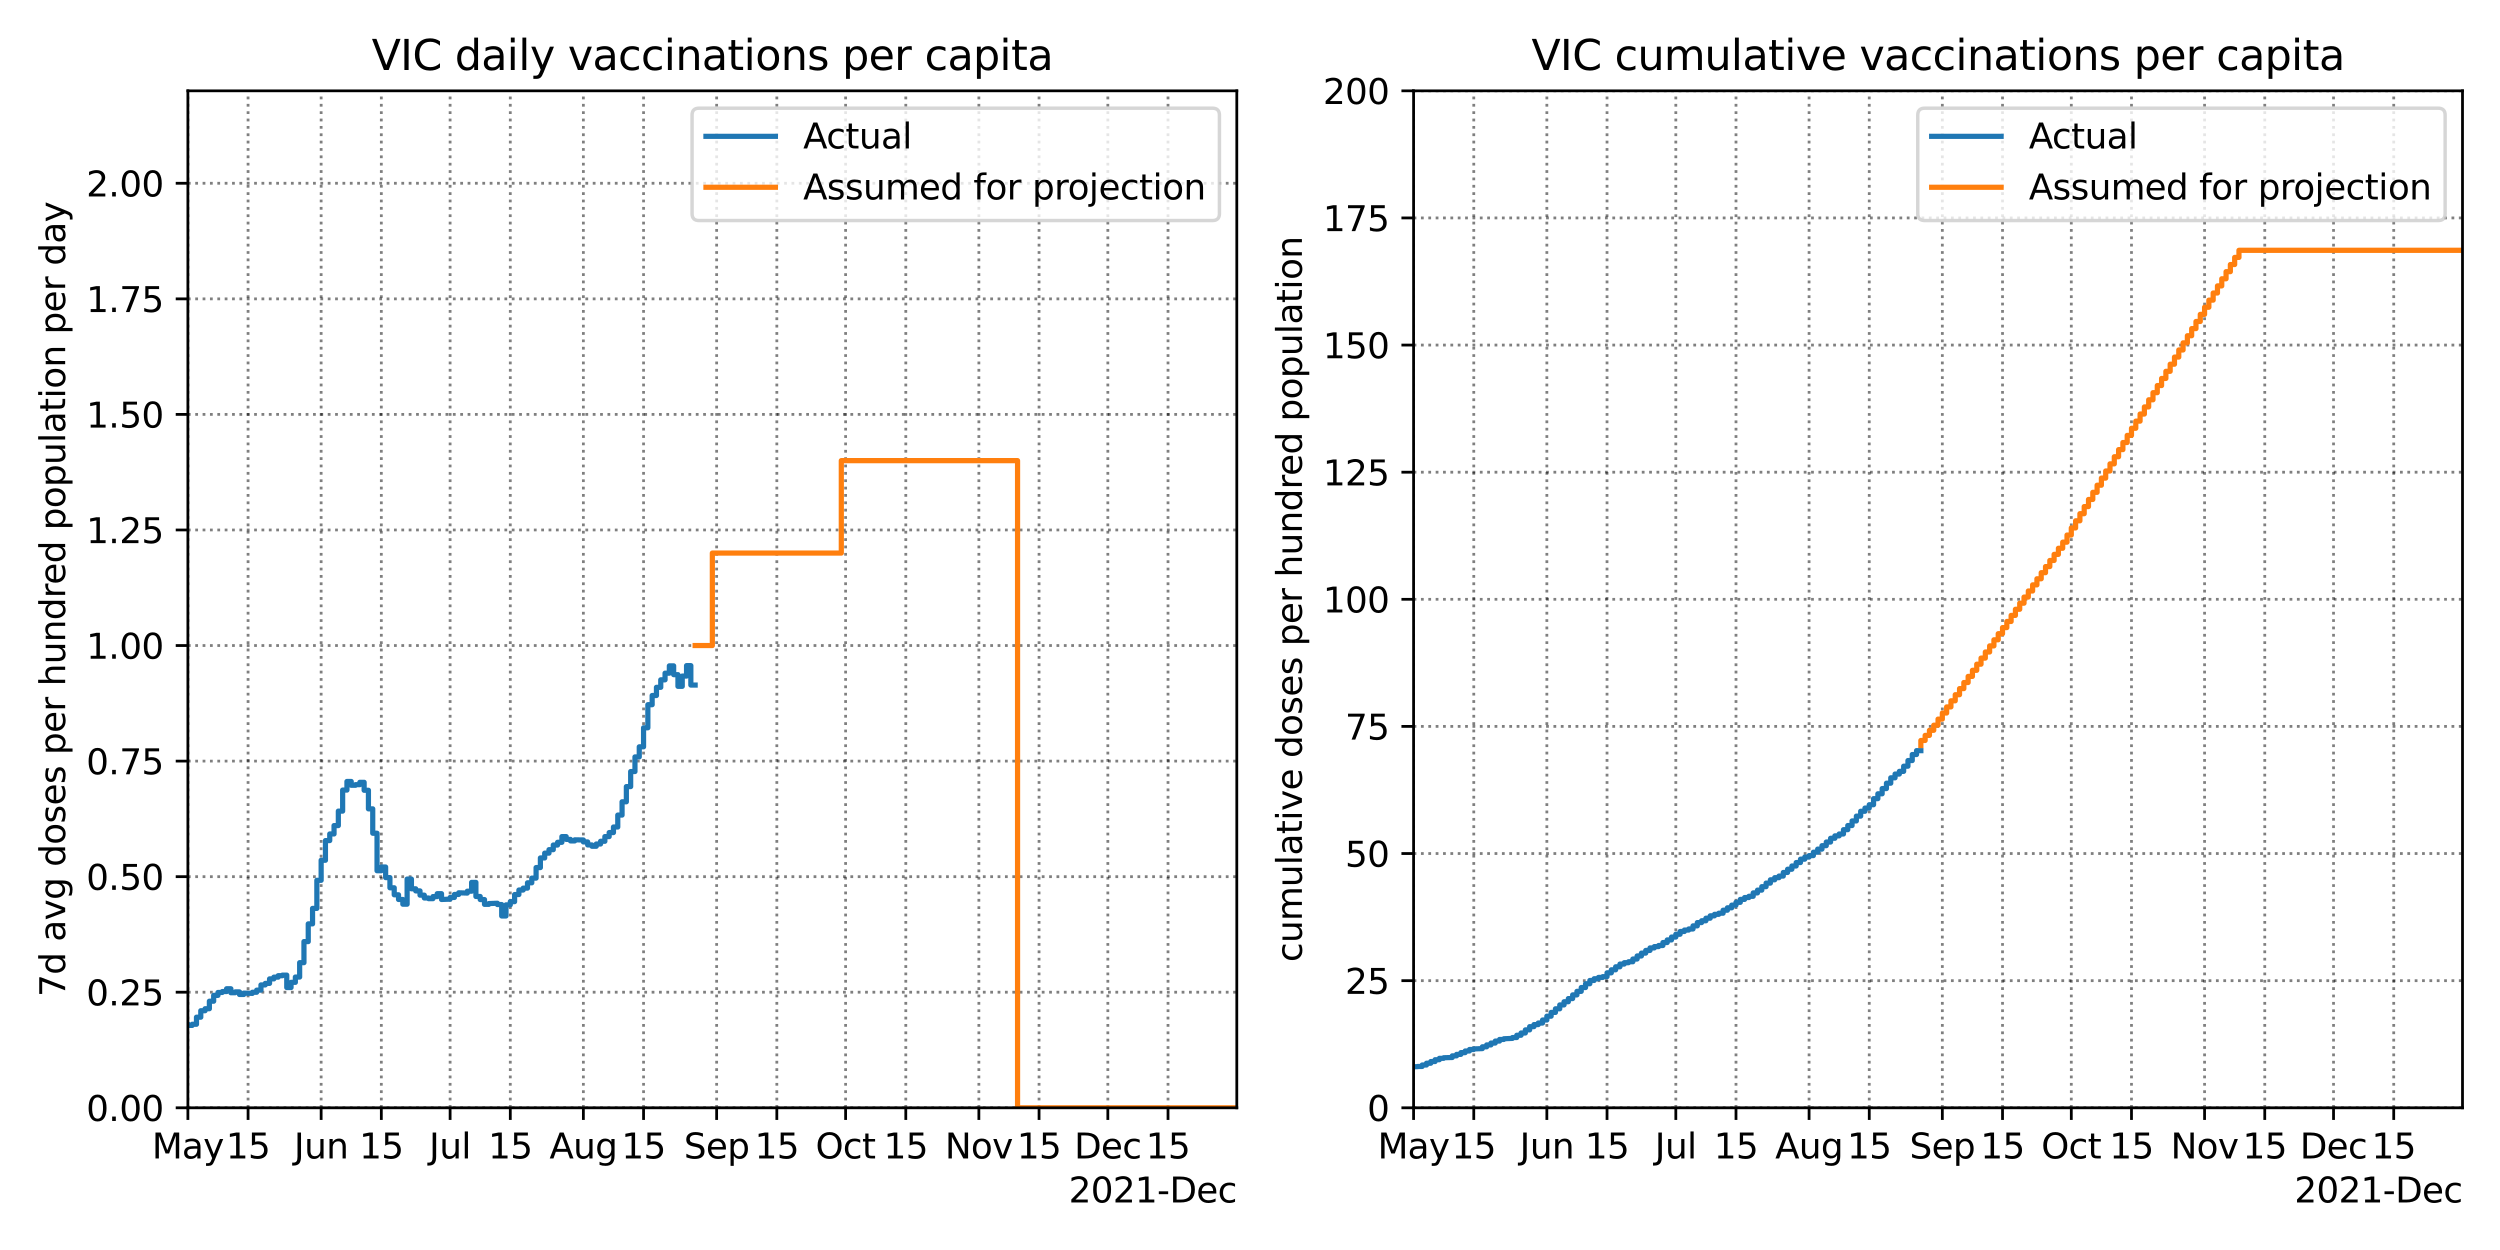 <?xml version="1.0" encoding="utf-8" standalone="no"?>
<!DOCTYPE svg PUBLIC "-//W3C//DTD SVG 1.1//EN"
  "http://www.w3.org/Graphics/SVG/1.1/DTD/svg11.dtd">
<svg height="360pt" version="1.1" viewBox="0 0 720 360" width="720pt" xmlns="http://www.w3.org/2000/svg" xmlns:xlink="http://www.w3.org/1999/xlink">
 <defs>
  <style type="text/css">*{stroke-linecap:butt;stroke-linejoin:round;}</style>
 </defs>
 <g id="figure_1">
  <g id="patch_1">
   <path d="M 0 360 
L 720 360 
L 720 0 
L 0 0 
z
" style="fill:#ffffff;"/>
  </g>
  <g id="axes_1">
   <g id="patch_2">
    <path d="M 54.11 319.04 
L 356.197 319.04 
L 356.197 26.16 
L 54.11 26.16 
z
" style="fill:#ffffff;"/>
   </g>
   <g id="matplotlib.axis_1">
    <g id="xtick_1">
     <g id="line2d_1">
      <path clip-path="url(#p8faf7b566f)" d="M 54.11 319.04 
L 54.11 26.16 
" style="fill:none;stroke:#000000;stroke-dasharray:0.8,1.32;stroke-dashoffset:0;stroke-opacity:0.5;stroke-width:0.8;"/>
     </g>
     <g id="line2d_2">
      <defs>
       <path d="M 0 0 
L 0 3.5 
" id="md47c1202f7" style="stroke:#000000;stroke-width:0.8;"/>
      </defs>
      <g>
       <use style="stroke:#000000;stroke-width:0.8;" x="54.11" xlink:href="#md47c1202f7" y="319.04"/>
      </g>
     </g>
     <g id="text_1">
      <!-- May -->
      <g transform="translate(43.773 333.638)scale(0.1 -0.1)">
       <defs>
        <path d="M 628 4666 
L 1569 4666 
L 2759 1491 
L 3956 4666 
L 4897 4666 
L 4897 0 
L 4281 0 
L 4281 4097 
L 3078 897 
L 2444 897 
L 1241 4097 
L 1241 0 
L 628 0 
L 628 4666 
z
" id="DejaVuSans-4d" transform="scale(0.016)"/>
        <path d="M 2194 1759 
Q 1497 1759 1228 1600 
Q 959 1441 959 1056 
Q 959 750 1161 570 
Q 1363 391 1709 391 
Q 2188 391 2477 730 
Q 2766 1069 2766 1631 
L 2766 1759 
L 2194 1759 
z
M 3341 1997 
L 3341 0 
L 2766 0 
L 2766 531 
Q 2569 213 2275 61 
Q 1981 -91 1556 -91 
Q 1019 -91 701 211 
Q 384 513 384 1019 
Q 384 1609 779 1909 
Q 1175 2209 1959 2209 
L 2766 2209 
L 2766 2266 
Q 2766 2663 2505 2880 
Q 2244 3097 1772 3097 
Q 1472 3097 1187 3025 
Q 903 2953 641 2809 
L 641 3341 
Q 956 3463 1253 3523 
Q 1550 3584 1831 3584 
Q 2591 3584 2966 3190 
Q 3341 2797 3341 1997 
z
" id="DejaVuSans-61" transform="scale(0.016)"/>
        <path d="M 2059 -325 
Q 1816 -950 1584 -1140 
Q 1353 -1331 966 -1331 
L 506 -1331 
L 506 -850 
L 844 -850 
Q 1081 -850 1212 -737 
Q 1344 -625 1503 -206 
L 1606 56 
L 191 3500 
L 800 3500 
L 1894 763 
L 2988 3500 
L 3597 3500 
L 2059 -325 
z
" id="DejaVuSans-79" transform="scale(0.016)"/>
       </defs>
       <use xlink:href="#DejaVuSans-4d"/>
       <use x="86.279" xlink:href="#DejaVuSans-61"/>
       <use x="147.559" xlink:href="#DejaVuSans-79"/>
      </g>
     </g>
    </g>
    <g id="xtick_2">
     <g id="line2d_3">
      <path clip-path="url(#p8faf7b566f)" d="M 71.443 319.04 
L 71.443 26.16 
" style="fill:none;stroke:#000000;stroke-dasharray:0.8,1.32;stroke-dashoffset:0;stroke-opacity:0.5;stroke-width:0.8;"/>
     </g>
     <g id="line2d_4">
      <g>
       <use style="stroke:#000000;stroke-width:0.8;" x="71.443" xlink:href="#md47c1202f7" y="319.04"/>
      </g>
     </g>
     <g id="text_2">
      <!-- 15 -->
      <g transform="translate(65.08 333.638)scale(0.1 -0.1)">
       <defs>
        <path d="M 794 531 
L 1825 531 
L 1825 4091 
L 703 3866 
L 703 4441 
L 1819 4666 
L 2450 4666 
L 2450 531 
L 3481 531 
L 3481 0 
L 794 0 
L 794 531 
z
" id="DejaVuSans-31" transform="scale(0.016)"/>
        <path d="M 691 4666 
L 3169 4666 
L 3169 4134 
L 1269 4134 
L 1269 2991 
Q 1406 3038 1543 3061 
Q 1681 3084 1819 3084 
Q 2600 3084 3056 2656 
Q 3513 2228 3513 1497 
Q 3513 744 3044 326 
Q 2575 -91 1722 -91 
Q 1428 -91 1123 -41 
Q 819 9 494 109 
L 494 744 
Q 775 591 1075 516 
Q 1375 441 1709 441 
Q 2250 441 2565 725 
Q 2881 1009 2881 1497 
Q 2881 1984 2565 2268 
Q 2250 2553 1709 2553 
Q 1456 2553 1204 2497 
Q 953 2441 691 2322 
L 691 4666 
z
" id="DejaVuSans-35" transform="scale(0.016)"/>
       </defs>
       <use xlink:href="#DejaVuSans-31"/>
       <use x="63.623" xlink:href="#DejaVuSans-35"/>
      </g>
     </g>
    </g>
    <g id="xtick_3">
     <g id="line2d_5">
      <path clip-path="url(#p8faf7b566f)" d="M 92.49 319.04 
L 92.49 26.16 
" style="fill:none;stroke:#000000;stroke-dasharray:0.8,1.32;stroke-dashoffset:0;stroke-opacity:0.5;stroke-width:0.8;"/>
     </g>
     <g id="line2d_6">
      <g>
       <use style="stroke:#000000;stroke-width:0.8;" x="92.49" xlink:href="#md47c1202f7" y="319.04"/>
      </g>
     </g>
     <g id="text_3">
      <!-- Jun -->
      <g transform="translate(84.677 333.638)scale(0.1 -0.1)">
       <defs>
        <path d="M 628 4666 
L 1259 4666 
L 1259 325 
Q 1259 -519 939 -900 
Q 619 -1281 -91 -1281 
L -331 -1281 
L -331 -750 
L -134 -750 
Q 284 -750 456 -515 
Q 628 -281 628 325 
L 628 4666 
z
" id="DejaVuSans-4a" transform="scale(0.016)"/>
        <path d="M 544 1381 
L 544 3500 
L 1119 3500 
L 1119 1403 
Q 1119 906 1312 657 
Q 1506 409 1894 409 
Q 2359 409 2629 706 
Q 2900 1003 2900 1516 
L 2900 3500 
L 3475 3500 
L 3475 0 
L 2900 0 
L 2900 538 
Q 2691 219 2414 64 
Q 2138 -91 1772 -91 
Q 1169 -91 856 284 
Q 544 659 544 1381 
z
M 1991 3584 
L 1991 3584 
z
" id="DejaVuSans-75" transform="scale(0.016)"/>
        <path d="M 3513 2113 
L 3513 0 
L 2938 0 
L 2938 2094 
Q 2938 2591 2744 2837 
Q 2550 3084 2163 3084 
Q 1697 3084 1428 2787 
Q 1159 2491 1159 1978 
L 1159 0 
L 581 0 
L 581 3500 
L 1159 3500 
L 1159 2956 
Q 1366 3272 1645 3428 
Q 1925 3584 2291 3584 
Q 2894 3584 3203 3211 
Q 3513 2838 3513 2113 
z
" id="DejaVuSans-6e" transform="scale(0.016)"/>
       </defs>
       <use xlink:href="#DejaVuSans-4a"/>
       <use x="29.492" xlink:href="#DejaVuSans-75"/>
       <use x="92.871" xlink:href="#DejaVuSans-6e"/>
      </g>
     </g>
    </g>
    <g id="xtick_4">
     <g id="line2d_7">
      <path clip-path="url(#p8faf7b566f)" d="M 109.823 319.04 
L 109.823 26.16 
" style="fill:none;stroke:#000000;stroke-dasharray:0.8,1.32;stroke-dashoffset:0;stroke-opacity:0.5;stroke-width:0.8;"/>
     </g>
     <g id="line2d_8">
      <g>
       <use style="stroke:#000000;stroke-width:0.8;" x="109.823" xlink:href="#md47c1202f7" y="319.04"/>
      </g>
     </g>
     <g id="text_4">
      <!-- 15 -->
      <g transform="translate(103.46 333.638)scale(0.1 -0.1)">
       <use xlink:href="#DejaVuSans-31"/>
       <use x="63.623" xlink:href="#DejaVuSans-35"/>
      </g>
     </g>
    </g>
    <g id="xtick_5">
     <g id="line2d_9">
      <path clip-path="url(#p8faf7b566f)" d="M 129.632 319.04 
L 129.632 26.16 
" style="fill:none;stroke:#000000;stroke-dasharray:0.8,1.32;stroke-dashoffset:0;stroke-opacity:0.5;stroke-width:0.8;"/>
     </g>
     <g id="line2d_10">
      <g>
       <use style="stroke:#000000;stroke-width:0.8;" x="129.632" xlink:href="#md47c1202f7" y="319.04"/>
      </g>
     </g>
     <g id="text_5">
      <!-- Jul -->
      <g transform="translate(123.599 333.638)scale(0.1 -0.1)">
       <defs>
        <path d="M 603 4863 
L 1178 4863 
L 1178 0 
L 603 0 
L 603 4863 
z
" id="DejaVuSans-6c" transform="scale(0.016)"/>
       </defs>
       <use xlink:href="#DejaVuSans-4a"/>
       <use x="29.492" xlink:href="#DejaVuSans-75"/>
       <use x="92.871" xlink:href="#DejaVuSans-6c"/>
      </g>
     </g>
    </g>
    <g id="xtick_6">
     <g id="line2d_11">
      <path clip-path="url(#p8faf7b566f)" d="M 146.965 319.04 
L 146.965 26.16 
" style="fill:none;stroke:#000000;stroke-dasharray:0.8,1.32;stroke-dashoffset:0;stroke-opacity:0.5;stroke-width:0.8;"/>
     </g>
     <g id="line2d_12">
      <g>
       <use style="stroke:#000000;stroke-width:0.8;" x="146.965" xlink:href="#md47c1202f7" y="319.04"/>
      </g>
     </g>
     <g id="text_6">
      <!-- 15 -->
      <g transform="translate(140.602 333.638)scale(0.1 -0.1)">
       <use xlink:href="#DejaVuSans-31"/>
       <use x="63.623" xlink:href="#DejaVuSans-35"/>
      </g>
     </g>
    </g>
    <g id="xtick_7">
     <g id="line2d_13">
      <path clip-path="url(#p8faf7b566f)" d="M 168.012 319.04 
L 168.012 26.16 
" style="fill:none;stroke:#000000;stroke-dasharray:0.8,1.32;stroke-dashoffset:0;stroke-opacity:0.5;stroke-width:0.8;"/>
     </g>
     <g id="line2d_14">
      <g>
       <use style="stroke:#000000;stroke-width:0.8;" x="168.012" xlink:href="#md47c1202f7" y="319.04"/>
      </g>
     </g>
     <g id="text_7">
      <!-- Aug -->
      <g transform="translate(158.249 333.638)scale(0.1 -0.1)">
       <defs>
        <path d="M 2188 4044 
L 1331 1722 
L 3047 1722 
L 2188 4044 
z
M 1831 4666 
L 2547 4666 
L 4325 0 
L 3669 0 
L 3244 1197 
L 1141 1197 
L 716 0 
L 50 0 
L 1831 4666 
z
" id="DejaVuSans-41" transform="scale(0.016)"/>
        <path d="M 2906 1791 
Q 2906 2416 2648 2759 
Q 2391 3103 1925 3103 
Q 1463 3103 1205 2759 
Q 947 2416 947 1791 
Q 947 1169 1205 825 
Q 1463 481 1925 481 
Q 2391 481 2648 825 
Q 2906 1169 2906 1791 
z
M 3481 434 
Q 3481 -459 3084 -895 
Q 2688 -1331 1869 -1331 
Q 1566 -1331 1297 -1286 
Q 1028 -1241 775 -1147 
L 775 -588 
Q 1028 -725 1275 -790 
Q 1522 -856 1778 -856 
Q 2344 -856 2625 -561 
Q 2906 -266 2906 331 
L 2906 616 
Q 2728 306 2450 153 
Q 2172 0 1784 0 
Q 1141 0 747 490 
Q 353 981 353 1791 
Q 353 2603 747 3093 
Q 1141 3584 1784 3584 
Q 2172 3584 2450 3431 
Q 2728 3278 2906 2969 
L 2906 3500 
L 3481 3500 
L 3481 434 
z
" id="DejaVuSans-67" transform="scale(0.016)"/>
       </defs>
       <use xlink:href="#DejaVuSans-41"/>
       <use x="68.408" xlink:href="#DejaVuSans-75"/>
       <use x="131.787" xlink:href="#DejaVuSans-67"/>
      </g>
     </g>
    </g>
    <g id="xtick_8">
     <g id="line2d_15">
      <path clip-path="url(#p8faf7b566f)" d="M 185.345 319.04 
L 185.345 26.16 
" style="fill:none;stroke:#000000;stroke-dasharray:0.8,1.32;stroke-dashoffset:0;stroke-opacity:0.5;stroke-width:0.8;"/>
     </g>
     <g id="line2d_16">
      <g>
       <use style="stroke:#000000;stroke-width:0.8;" x="185.345" xlink:href="#md47c1202f7" y="319.04"/>
      </g>
     </g>
     <g id="text_8">
      <!-- 15 -->
      <g transform="translate(178.982 333.638)scale(0.1 -0.1)">
       <use xlink:href="#DejaVuSans-31"/>
       <use x="63.623" xlink:href="#DejaVuSans-35"/>
      </g>
     </g>
    </g>
    <g id="xtick_9">
     <g id="line2d_17">
      <path clip-path="url(#p8faf7b566f)" d="M 206.392 319.04 
L 206.392 26.16 
" style="fill:none;stroke:#000000;stroke-dasharray:0.8,1.32;stroke-dashoffset:0;stroke-opacity:0.5;stroke-width:0.8;"/>
     </g>
     <g id="line2d_18">
      <g>
       <use style="stroke:#000000;stroke-width:0.8;" x="206.392" xlink:href="#md47c1202f7" y="319.04"/>
      </g>
     </g>
     <g id="text_9">
      <!-- Sep -->
      <g transform="translate(196.967 333.638)scale(0.1 -0.1)">
       <defs>
        <path d="M 3425 4513 
L 3425 3897 
Q 3066 4069 2747 4153 
Q 2428 4238 2131 4238 
Q 1616 4238 1336 4038 
Q 1056 3838 1056 3469 
Q 1056 3159 1242 3001 
Q 1428 2844 1947 2747 
L 2328 2669 
Q 3034 2534 3370 2195 
Q 3706 1856 3706 1288 
Q 3706 609 3251 259 
Q 2797 -91 1919 -91 
Q 1588 -91 1214 -16 
Q 841 59 441 206 
L 441 856 
Q 825 641 1194 531 
Q 1563 422 1919 422 
Q 2459 422 2753 634 
Q 3047 847 3047 1241 
Q 3047 1584 2836 1778 
Q 2625 1972 2144 2069 
L 1759 2144 
Q 1053 2284 737 2584 
Q 422 2884 422 3419 
Q 422 4038 858 4394 
Q 1294 4750 2059 4750 
Q 2388 4750 2728 4690 
Q 3069 4631 3425 4513 
z
" id="DejaVuSans-53" transform="scale(0.016)"/>
        <path d="M 3597 1894 
L 3597 1613 
L 953 1613 
Q 991 1019 1311 708 
Q 1631 397 2203 397 
Q 2534 397 2845 478 
Q 3156 559 3463 722 
L 3463 178 
Q 3153 47 2828 -22 
Q 2503 -91 2169 -91 
Q 1331 -91 842 396 
Q 353 884 353 1716 
Q 353 2575 817 3079 
Q 1281 3584 2069 3584 
Q 2775 3584 3186 3129 
Q 3597 2675 3597 1894 
z
M 3022 2063 
Q 3016 2534 2758 2815 
Q 2500 3097 2075 3097 
Q 1594 3097 1305 2825 
Q 1016 2553 972 2059 
L 3022 2063 
z
" id="DejaVuSans-65" transform="scale(0.016)"/>
        <path d="M 1159 525 
L 1159 -1331 
L 581 -1331 
L 581 3500 
L 1159 3500 
L 1159 2969 
Q 1341 3281 1617 3432 
Q 1894 3584 2278 3584 
Q 2916 3584 3314 3078 
Q 3713 2572 3713 1747 
Q 3713 922 3314 415 
Q 2916 -91 2278 -91 
Q 1894 -91 1617 61 
Q 1341 213 1159 525 
z
M 3116 1747 
Q 3116 2381 2855 2742 
Q 2594 3103 2138 3103 
Q 1681 3103 1420 2742 
Q 1159 2381 1159 1747 
Q 1159 1113 1420 752 
Q 1681 391 2138 391 
Q 2594 391 2855 752 
Q 3116 1113 3116 1747 
z
" id="DejaVuSans-70" transform="scale(0.016)"/>
       </defs>
       <use xlink:href="#DejaVuSans-53"/>
       <use x="63.477" xlink:href="#DejaVuSans-65"/>
       <use x="125" xlink:href="#DejaVuSans-70"/>
      </g>
     </g>
    </g>
    <g id="xtick_10">
     <g id="line2d_19">
      <path clip-path="url(#p8faf7b566f)" d="M 223.725 319.04 
L 223.725 26.16 
" style="fill:none;stroke:#000000;stroke-dasharray:0.8,1.32;stroke-dashoffset:0;stroke-opacity:0.5;stroke-width:0.8;"/>
     </g>
     <g id="line2d_20">
      <g>
       <use style="stroke:#000000;stroke-width:0.8;" x="223.725" xlink:href="#md47c1202f7" y="319.04"/>
      </g>
     </g>
     <g id="text_10">
      <!-- 15 -->
      <g transform="translate(217.362 333.638)scale(0.1 -0.1)">
       <use xlink:href="#DejaVuSans-31"/>
       <use x="63.623" xlink:href="#DejaVuSans-35"/>
      </g>
     </g>
    </g>
    <g id="xtick_11">
     <g id="line2d_21">
      <path clip-path="url(#p8faf7b566f)" d="M 243.534 319.04 
L 243.534 26.16 
" style="fill:none;stroke:#000000;stroke-dasharray:0.8,1.32;stroke-dashoffset:0;stroke-opacity:0.5;stroke-width:0.8;"/>
     </g>
     <g id="line2d_22">
      <g>
       <use style="stroke:#000000;stroke-width:0.8;" x="243.534" xlink:href="#md47c1202f7" y="319.04"/>
      </g>
     </g>
     <g id="text_11">
      <!-- Oct -->
      <g transform="translate(234.888 333.638)scale(0.1 -0.1)">
       <defs>
        <path d="M 2522 4238 
Q 1834 4238 1429 3725 
Q 1025 3213 1025 2328 
Q 1025 1447 1429 934 
Q 1834 422 2522 422 
Q 3209 422 3611 934 
Q 4013 1447 4013 2328 
Q 4013 3213 3611 3725 
Q 3209 4238 2522 4238 
z
M 2522 4750 
Q 3503 4750 4090 4092 
Q 4678 3434 4678 2328 
Q 4678 1225 4090 567 
Q 3503 -91 2522 -91 
Q 1538 -91 948 565 
Q 359 1222 359 2328 
Q 359 3434 948 4092 
Q 1538 4750 2522 4750 
z
" id="DejaVuSans-4f" transform="scale(0.016)"/>
        <path d="M 3122 3366 
L 3122 2828 
Q 2878 2963 2633 3030 
Q 2388 3097 2138 3097 
Q 1578 3097 1268 2742 
Q 959 2388 959 1747 
Q 959 1106 1268 751 
Q 1578 397 2138 397 
Q 2388 397 2633 464 
Q 2878 531 3122 666 
L 3122 134 
Q 2881 22 2623 -34 
Q 2366 -91 2075 -91 
Q 1284 -91 818 406 
Q 353 903 353 1747 
Q 353 2603 823 3093 
Q 1294 3584 2113 3584 
Q 2378 3584 2631 3529 
Q 2884 3475 3122 3366 
z
" id="DejaVuSans-63" transform="scale(0.016)"/>
        <path d="M 1172 4494 
L 1172 3500 
L 2356 3500 
L 2356 3053 
L 1172 3053 
L 1172 1153 
Q 1172 725 1289 603 
Q 1406 481 1766 481 
L 2356 481 
L 2356 0 
L 1766 0 
Q 1100 0 847 248 
Q 594 497 594 1153 
L 594 3053 
L 172 3053 
L 172 3500 
L 594 3500 
L 594 4494 
L 1172 4494 
z
" id="DejaVuSans-74" transform="scale(0.016)"/>
       </defs>
       <use xlink:href="#DejaVuSans-4f"/>
       <use x="78.711" xlink:href="#DejaVuSans-63"/>
       <use x="133.691" xlink:href="#DejaVuSans-74"/>
      </g>
     </g>
    </g>
    <g id="xtick_12">
     <g id="line2d_23">
      <path clip-path="url(#p8faf7b566f)" d="M 260.867 319.04 
L 260.867 26.16 
" style="fill:none;stroke:#000000;stroke-dasharray:0.8,1.32;stroke-dashoffset:0;stroke-opacity:0.5;stroke-width:0.8;"/>
     </g>
     <g id="line2d_24">
      <g>
       <use style="stroke:#000000;stroke-width:0.8;" x="260.867" xlink:href="#md47c1202f7" y="319.04"/>
      </g>
     </g>
     <g id="text_12">
      <!-- 15 -->
      <g transform="translate(254.504 333.638)scale(0.1 -0.1)">
       <use xlink:href="#DejaVuSans-31"/>
       <use x="63.623" xlink:href="#DejaVuSans-35"/>
      </g>
     </g>
    </g>
    <g id="xtick_13">
     <g id="line2d_25">
      <path clip-path="url(#p8faf7b566f)" d="M 281.914 319.04 
L 281.914 26.16 
" style="fill:none;stroke:#000000;stroke-dasharray:0.8,1.32;stroke-dashoffset:0;stroke-opacity:0.5;stroke-width:0.8;"/>
     </g>
     <g id="line2d_26">
      <g>
       <use style="stroke:#000000;stroke-width:0.8;" x="281.914" xlink:href="#md47c1202f7" y="319.04"/>
      </g>
     </g>
     <g id="text_13">
      <!-- Nov -->
      <g transform="translate(272.154 333.638)scale(0.1 -0.1)">
       <defs>
        <path d="M 628 4666 
L 1478 4666 
L 3547 763 
L 3547 4666 
L 4159 4666 
L 4159 0 
L 3309 0 
L 1241 3903 
L 1241 0 
L 628 0 
L 628 4666 
z
" id="DejaVuSans-4e" transform="scale(0.016)"/>
        <path d="M 1959 3097 
Q 1497 3097 1228 2736 
Q 959 2375 959 1747 
Q 959 1119 1226 758 
Q 1494 397 1959 397 
Q 2419 397 2687 759 
Q 2956 1122 2956 1747 
Q 2956 2369 2687 2733 
Q 2419 3097 1959 3097 
z
M 1959 3584 
Q 2709 3584 3137 3096 
Q 3566 2609 3566 1747 
Q 3566 888 3137 398 
Q 2709 -91 1959 -91 
Q 1206 -91 779 398 
Q 353 888 353 1747 
Q 353 2609 779 3096 
Q 1206 3584 1959 3584 
z
" id="DejaVuSans-6f" transform="scale(0.016)"/>
        <path d="M 191 3500 
L 800 3500 
L 1894 563 
L 2988 3500 
L 3597 3500 
L 2284 0 
L 1503 0 
L 191 3500 
z
" id="DejaVuSans-76" transform="scale(0.016)"/>
       </defs>
       <use xlink:href="#DejaVuSans-4e"/>
       <use x="74.805" xlink:href="#DejaVuSans-6f"/>
       <use x="135.986" xlink:href="#DejaVuSans-76"/>
      </g>
     </g>
    </g>
    <g id="xtick_14">
     <g id="line2d_27">
      <path clip-path="url(#p8faf7b566f)" d="M 299.247 319.04 
L 299.247 26.16 
" style="fill:none;stroke:#000000;stroke-dasharray:0.8,1.32;stroke-dashoffset:0;stroke-opacity:0.5;stroke-width:0.8;"/>
     </g>
     <g id="line2d_28">
      <g>
       <use style="stroke:#000000;stroke-width:0.8;" x="299.247" xlink:href="#md47c1202f7" y="319.04"/>
      </g>
     </g>
     <g id="text_14">
      <!-- 15 -->
      <g transform="translate(292.884 333.638)scale(0.1 -0.1)">
       <use xlink:href="#DejaVuSans-31"/>
       <use x="63.623" xlink:href="#DejaVuSans-35"/>
      </g>
     </g>
    </g>
    <g id="xtick_15">
     <g id="line2d_29">
      <path clip-path="url(#p8faf7b566f)" d="M 319.056 319.04 
L 319.056 26.16 
" style="fill:none;stroke:#000000;stroke-dasharray:0.8,1.32;stroke-dashoffset:0;stroke-opacity:0.5;stroke-width:0.8;"/>
     </g>
     <g id="line2d_30">
      <g>
       <use style="stroke:#000000;stroke-width:0.8;" x="319.056" xlink:href="#md47c1202f7" y="319.04"/>
      </g>
     </g>
     <g id="text_15">
      <!-- Dec -->
      <g transform="translate(309.38 333.638)scale(0.1 -0.1)">
       <defs>
        <path d="M 1259 4147 
L 1259 519 
L 2022 519 
Q 2988 519 3436 956 
Q 3884 1394 3884 2338 
Q 3884 3275 3436 3711 
Q 2988 4147 2022 4147 
L 1259 4147 
z
M 628 4666 
L 1925 4666 
Q 3281 4666 3915 4102 
Q 4550 3538 4550 2338 
Q 4550 1131 3912 565 
Q 3275 0 1925 0 
L 628 0 
L 628 4666 
z
" id="DejaVuSans-44" transform="scale(0.016)"/>
       </defs>
       <use xlink:href="#DejaVuSans-44"/>
       <use x="77.002" xlink:href="#DejaVuSans-65"/>
       <use x="138.525" xlink:href="#DejaVuSans-63"/>
      </g>
     </g>
    </g>
    <g id="xtick_16">
     <g id="line2d_31">
      <path clip-path="url(#p8faf7b566f)" d="M 336.388 319.04 
L 336.388 26.16 
" style="fill:none;stroke:#000000;stroke-dasharray:0.8,1.32;stroke-dashoffset:0;stroke-opacity:0.5;stroke-width:0.8;"/>
     </g>
     <g id="line2d_32">
      <g>
       <use style="stroke:#000000;stroke-width:0.8;" x="336.388" xlink:href="#md47c1202f7" y="319.04"/>
      </g>
     </g>
     <g id="text_16">
      <!-- 15 -->
      <g transform="translate(330.026 333.638)scale(0.1 -0.1)">
       <use xlink:href="#DejaVuSans-31"/>
       <use x="63.623" xlink:href="#DejaVuSans-35"/>
      </g>
     </g>
    </g>
    <g id="text_17">
     <!-- 2021-Dec -->
     <g transform="translate(307.788 346.317)scale(0.1 -0.1)">
      <defs>
       <path d="M 1228 531 
L 3431 531 
L 3431 0 
L 469 0 
L 469 531 
Q 828 903 1448 1529 
Q 2069 2156 2228 2338 
Q 2531 2678 2651 2914 
Q 2772 3150 2772 3378 
Q 2772 3750 2511 3984 
Q 2250 4219 1831 4219 
Q 1534 4219 1204 4116 
Q 875 4013 500 3803 
L 500 4441 
Q 881 4594 1212 4672 
Q 1544 4750 1819 4750 
Q 2544 4750 2975 4387 
Q 3406 4025 3406 3419 
Q 3406 3131 3298 2873 
Q 3191 2616 2906 2266 
Q 2828 2175 2409 1742 
Q 1991 1309 1228 531 
z
" id="DejaVuSans-32" transform="scale(0.016)"/>
       <path d="M 2034 4250 
Q 1547 4250 1301 3770 
Q 1056 3291 1056 2328 
Q 1056 1369 1301 889 
Q 1547 409 2034 409 
Q 2525 409 2770 889 
Q 3016 1369 3016 2328 
Q 3016 3291 2770 3770 
Q 2525 4250 2034 4250 
z
M 2034 4750 
Q 2819 4750 3233 4129 
Q 3647 3509 3647 2328 
Q 3647 1150 3233 529 
Q 2819 -91 2034 -91 
Q 1250 -91 836 529 
Q 422 1150 422 2328 
Q 422 3509 836 4129 
Q 1250 4750 2034 4750 
z
" id="DejaVuSans-30" transform="scale(0.016)"/>
       <path d="M 313 2009 
L 1997 2009 
L 1997 1497 
L 313 1497 
L 313 2009 
z
" id="DejaVuSans-2d" transform="scale(0.016)"/>
      </defs>
      <use xlink:href="#DejaVuSans-32"/>
      <use x="63.623" xlink:href="#DejaVuSans-30"/>
      <use x="127.246" xlink:href="#DejaVuSans-32"/>
      <use x="190.869" xlink:href="#DejaVuSans-31"/>
      <use x="254.492" xlink:href="#DejaVuSans-2d"/>
      <use x="290.576" xlink:href="#DejaVuSans-44"/>
      <use x="367.578" xlink:href="#DejaVuSans-65"/>
      <use x="429.102" xlink:href="#DejaVuSans-63"/>
     </g>
    </g>
   </g>
   <g id="matplotlib.axis_2">
    <g id="ytick_1">
     <g id="line2d_33">
      <path clip-path="url(#p8faf7b566f)" d="M 54.11 319.04 
L 356.197 319.04 
" style="fill:none;stroke:#000000;stroke-dasharray:0.8,1.32;stroke-dashoffset:0;stroke-opacity:0.5;stroke-width:0.8;"/>
     </g>
     <g id="line2d_34">
      <defs>
       <path d="M 0 0 
L -3.5 0 
" id="m57cf846ad6" style="stroke:#000000;stroke-width:0.8;"/>
      </defs>
      <g>
       <use style="stroke:#000000;stroke-width:0.8;" x="54.11" xlink:href="#m57cf846ad6" y="319.04"/>
      </g>
     </g>
     <g id="text_18">
      <!-- 0.00 -->
      <g transform="translate(24.844 322.839)scale(0.1 -0.1)">
       <defs>
        <path d="M 684 794 
L 1344 794 
L 1344 0 
L 684 0 
L 684 794 
z
" id="DejaVuSans-2e" transform="scale(0.016)"/>
       </defs>
       <use xlink:href="#DejaVuSans-30"/>
       <use x="63.623" xlink:href="#DejaVuSans-2e"/>
       <use x="95.41" xlink:href="#DejaVuSans-30"/>
       <use x="159.033" xlink:href="#DejaVuSans-30"/>
      </g>
     </g>
    </g>
    <g id="ytick_2">
     <g id="line2d_35">
      <path clip-path="url(#p8faf7b566f)" d="M 54.11 285.758 
L 356.197 285.758 
" style="fill:none;stroke:#000000;stroke-dasharray:0.8,1.32;stroke-dashoffset:0;stroke-opacity:0.5;stroke-width:0.8;"/>
     </g>
     <g id="line2d_36">
      <g>
       <use style="stroke:#000000;stroke-width:0.8;" x="54.11" xlink:href="#m57cf846ad6" y="285.758"/>
      </g>
     </g>
     <g id="text_19">
      <!-- 0.25 -->
      <g transform="translate(24.844 289.557)scale(0.1 -0.1)">
       <use xlink:href="#DejaVuSans-30"/>
       <use x="63.623" xlink:href="#DejaVuSans-2e"/>
       <use x="95.41" xlink:href="#DejaVuSans-32"/>
       <use x="159.033" xlink:href="#DejaVuSans-35"/>
      </g>
     </g>
    </g>
    <g id="ytick_3">
     <g id="line2d_37">
      <path clip-path="url(#p8faf7b566f)" d="M 54.11 252.476 
L 356.197 252.476 
" style="fill:none;stroke:#000000;stroke-dasharray:0.8,1.32;stroke-dashoffset:0;stroke-opacity:0.5;stroke-width:0.8;"/>
     </g>
     <g id="line2d_38">
      <g>
       <use style="stroke:#000000;stroke-width:0.8;" x="54.11" xlink:href="#m57cf846ad6" y="252.476"/>
      </g>
     </g>
     <g id="text_20">
      <!-- 0.50 -->
      <g transform="translate(24.844 256.276)scale(0.1 -0.1)">
       <use xlink:href="#DejaVuSans-30"/>
       <use x="63.623" xlink:href="#DejaVuSans-2e"/>
       <use x="95.41" xlink:href="#DejaVuSans-35"/>
       <use x="159.033" xlink:href="#DejaVuSans-30"/>
      </g>
     </g>
    </g>
    <g id="ytick_4">
     <g id="line2d_39">
      <path clip-path="url(#p8faf7b566f)" d="M 54.11 219.195 
L 356.197 219.195 
" style="fill:none;stroke:#000000;stroke-dasharray:0.8,1.32;stroke-dashoffset:0;stroke-opacity:0.5;stroke-width:0.8;"/>
     </g>
     <g id="line2d_40">
      <g>
       <use style="stroke:#000000;stroke-width:0.8;" x="54.11" xlink:href="#m57cf846ad6" y="219.195"/>
      </g>
     </g>
     <g id="text_21">
      <!-- 0.75 -->
      <g transform="translate(24.844 222.994)scale(0.1 -0.1)">
       <defs>
        <path d="M 525 4666 
L 3525 4666 
L 3525 4397 
L 1831 0 
L 1172 0 
L 2766 4134 
L 525 4134 
L 525 4666 
z
" id="DejaVuSans-37" transform="scale(0.016)"/>
       </defs>
       <use xlink:href="#DejaVuSans-30"/>
       <use x="63.623" xlink:href="#DejaVuSans-2e"/>
       <use x="95.41" xlink:href="#DejaVuSans-37"/>
       <use x="159.033" xlink:href="#DejaVuSans-35"/>
      </g>
     </g>
    </g>
    <g id="ytick_5">
     <g id="line2d_41">
      <path clip-path="url(#p8faf7b566f)" d="M 54.11 185.913 
L 356.197 185.913 
" style="fill:none;stroke:#000000;stroke-dasharray:0.8,1.32;stroke-dashoffset:0;stroke-opacity:0.5;stroke-width:0.8;"/>
     </g>
     <g id="line2d_42">
      <g>
       <use style="stroke:#000000;stroke-width:0.8;" x="54.11" xlink:href="#m57cf846ad6" y="185.913"/>
      </g>
     </g>
     <g id="text_22">
      <!-- 1.00 -->
      <g transform="translate(24.844 189.712)scale(0.1 -0.1)">
       <use xlink:href="#DejaVuSans-31"/>
       <use x="63.623" xlink:href="#DejaVuSans-2e"/>
       <use x="95.41" xlink:href="#DejaVuSans-30"/>
       <use x="159.033" xlink:href="#DejaVuSans-30"/>
      </g>
     </g>
    </g>
    <g id="ytick_6">
     <g id="line2d_43">
      <path clip-path="url(#p8faf7b566f)" d="M 54.11 152.631 
L 356.197 152.631 
" style="fill:none;stroke:#000000;stroke-dasharray:0.8,1.32;stroke-dashoffset:0;stroke-opacity:0.5;stroke-width:0.8;"/>
     </g>
     <g id="line2d_44">
      <g>
       <use style="stroke:#000000;stroke-width:0.8;" x="54.11" xlink:href="#m57cf846ad6" y="152.631"/>
      </g>
     </g>
     <g id="text_23">
      <!-- 1.25 -->
      <g transform="translate(24.844 156.43)scale(0.1 -0.1)">
       <use xlink:href="#DejaVuSans-31"/>
       <use x="63.623" xlink:href="#DejaVuSans-2e"/>
       <use x="95.41" xlink:href="#DejaVuSans-32"/>
       <use x="159.033" xlink:href="#DejaVuSans-35"/>
      </g>
     </g>
    </g>
    <g id="ytick_7">
     <g id="line2d_45">
      <path clip-path="url(#p8faf7b566f)" d="M 54.11 119.349 
L 356.197 119.349 
" style="fill:none;stroke:#000000;stroke-dasharray:0.8,1.32;stroke-dashoffset:0;stroke-opacity:0.5;stroke-width:0.8;"/>
     </g>
     <g id="line2d_46">
      <g>
       <use style="stroke:#000000;stroke-width:0.8;" x="54.11" xlink:href="#m57cf846ad6" y="119.349"/>
      </g>
     </g>
     <g id="text_24">
      <!-- 1.50 -->
      <g transform="translate(24.844 123.148)scale(0.1 -0.1)">
       <use xlink:href="#DejaVuSans-31"/>
       <use x="63.623" xlink:href="#DejaVuSans-2e"/>
       <use x="95.41" xlink:href="#DejaVuSans-35"/>
       <use x="159.033" xlink:href="#DejaVuSans-30"/>
      </g>
     </g>
    </g>
    <g id="ytick_8">
     <g id="line2d_47">
      <path clip-path="url(#p8faf7b566f)" d="M 54.11 86.067 
L 356.197 86.067 
" style="fill:none;stroke:#000000;stroke-dasharray:0.8,1.32;stroke-dashoffset:0;stroke-opacity:0.5;stroke-width:0.8;"/>
     </g>
     <g id="line2d_48">
      <g>
       <use style="stroke:#000000;stroke-width:0.8;" x="54.11" xlink:href="#m57cf846ad6" y="86.067"/>
      </g>
     </g>
     <g id="text_25">
      <!-- 1.75 -->
      <g transform="translate(24.844 89.866)scale(0.1 -0.1)">
       <use xlink:href="#DejaVuSans-31"/>
       <use x="63.623" xlink:href="#DejaVuSans-2e"/>
       <use x="95.41" xlink:href="#DejaVuSans-37"/>
       <use x="159.033" xlink:href="#DejaVuSans-35"/>
      </g>
     </g>
    </g>
    <g id="ytick_9">
     <g id="line2d_49">
      <path clip-path="url(#p8faf7b566f)" d="M 54.11 52.785 
L 356.197 52.785 
" style="fill:none;stroke:#000000;stroke-dasharray:0.8,1.32;stroke-dashoffset:0;stroke-opacity:0.5;stroke-width:0.8;"/>
     </g>
     <g id="line2d_50">
      <g>
       <use style="stroke:#000000;stroke-width:0.8;" x="54.11" xlink:href="#m57cf846ad6" y="52.785"/>
      </g>
     </g>
     <g id="text_26">
      <!-- 2.00 -->
      <g transform="translate(24.844 56.585)scale(0.1 -0.1)">
       <use xlink:href="#DejaVuSans-32"/>
       <use x="63.623" xlink:href="#DejaVuSans-2e"/>
       <use x="95.41" xlink:href="#DejaVuSans-30"/>
       <use x="159.033" xlink:href="#DejaVuSans-30"/>
      </g>
     </g>
    </g>
    <g id="text_27">
     <!-- 7d avg doses per hundred population per day -->
     <g transform="translate(18.765 287.087)rotate(-90)scale(0.1 -0.1)">
      <defs>
       <path d="M 2906 2969 
L 2906 4863 
L 3481 4863 
L 3481 0 
L 2906 0 
L 2906 525 
Q 2725 213 2448 61 
Q 2172 -91 1784 -91 
Q 1150 -91 751 415 
Q 353 922 353 1747 
Q 353 2572 751 3078 
Q 1150 3584 1784 3584 
Q 2172 3584 2448 3432 
Q 2725 3281 2906 2969 
z
M 947 1747 
Q 947 1113 1208 752 
Q 1469 391 1925 391 
Q 2381 391 2643 752 
Q 2906 1113 2906 1747 
Q 2906 2381 2643 2742 
Q 2381 3103 1925 3103 
Q 1469 3103 1208 2742 
Q 947 2381 947 1747 
z
" id="DejaVuSans-64" transform="scale(0.016)"/>
       <path id="DejaVuSans-20" transform="scale(0.016)"/>
       <path d="M 2834 3397 
L 2834 2853 
Q 2591 2978 2328 3040 
Q 2066 3103 1784 3103 
Q 1356 3103 1142 2972 
Q 928 2841 928 2578 
Q 928 2378 1081 2264 
Q 1234 2150 1697 2047 
L 1894 2003 
Q 2506 1872 2764 1633 
Q 3022 1394 3022 966 
Q 3022 478 2636 193 
Q 2250 -91 1575 -91 
Q 1294 -91 989 -36 
Q 684 19 347 128 
L 347 722 
Q 666 556 975 473 
Q 1284 391 1588 391 
Q 1994 391 2212 530 
Q 2431 669 2431 922 
Q 2431 1156 2273 1281 
Q 2116 1406 1581 1522 
L 1381 1569 
Q 847 1681 609 1914 
Q 372 2147 372 2553 
Q 372 3047 722 3315 
Q 1072 3584 1716 3584 
Q 2034 3584 2315 3537 
Q 2597 3491 2834 3397 
z
" id="DejaVuSans-73" transform="scale(0.016)"/>
       <path d="M 2631 2963 
Q 2534 3019 2420 3045 
Q 2306 3072 2169 3072 
Q 1681 3072 1420 2755 
Q 1159 2438 1159 1844 
L 1159 0 
L 581 0 
L 581 3500 
L 1159 3500 
L 1159 2956 
Q 1341 3275 1631 3429 
Q 1922 3584 2338 3584 
Q 2397 3584 2469 3576 
Q 2541 3569 2628 3553 
L 2631 2963 
z
" id="DejaVuSans-72" transform="scale(0.016)"/>
       <path d="M 3513 2113 
L 3513 0 
L 2938 0 
L 2938 2094 
Q 2938 2591 2744 2837 
Q 2550 3084 2163 3084 
Q 1697 3084 1428 2787 
Q 1159 2491 1159 1978 
L 1159 0 
L 581 0 
L 581 4863 
L 1159 4863 
L 1159 2956 
Q 1366 3272 1645 3428 
Q 1925 3584 2291 3584 
Q 2894 3584 3203 3211 
Q 3513 2838 3513 2113 
z
" id="DejaVuSans-68" transform="scale(0.016)"/>
       <path d="M 603 3500 
L 1178 3500 
L 1178 0 
L 603 0 
L 603 3500 
z
M 603 4863 
L 1178 4863 
L 1178 4134 
L 603 4134 
L 603 4863 
z
" id="DejaVuSans-69" transform="scale(0.016)"/>
      </defs>
      <use xlink:href="#DejaVuSans-37"/>
      <use x="63.623" xlink:href="#DejaVuSans-64"/>
      <use x="127.1" xlink:href="#DejaVuSans-20"/>
      <use x="158.887" xlink:href="#DejaVuSans-61"/>
      <use x="220.166" xlink:href="#DejaVuSans-76"/>
      <use x="279.346" xlink:href="#DejaVuSans-67"/>
      <use x="342.822" xlink:href="#DejaVuSans-20"/>
      <use x="374.609" xlink:href="#DejaVuSans-64"/>
      <use x="438.086" xlink:href="#DejaVuSans-6f"/>
      <use x="499.268" xlink:href="#DejaVuSans-73"/>
      <use x="551.367" xlink:href="#DejaVuSans-65"/>
      <use x="612.891" xlink:href="#DejaVuSans-73"/>
      <use x="664.99" xlink:href="#DejaVuSans-20"/>
      <use x="696.777" xlink:href="#DejaVuSans-70"/>
      <use x="760.254" xlink:href="#DejaVuSans-65"/>
      <use x="821.777" xlink:href="#DejaVuSans-72"/>
      <use x="862.891" xlink:href="#DejaVuSans-20"/>
      <use x="894.678" xlink:href="#DejaVuSans-68"/>
      <use x="958.057" xlink:href="#DejaVuSans-75"/>
      <use x="1021.436" xlink:href="#DejaVuSans-6e"/>
      <use x="1084.814" xlink:href="#DejaVuSans-64"/>
      <use x="1148.291" xlink:href="#DejaVuSans-72"/>
      <use x="1187.154" xlink:href="#DejaVuSans-65"/>
      <use x="1248.678" xlink:href="#DejaVuSans-64"/>
      <use x="1312.154" xlink:href="#DejaVuSans-20"/>
      <use x="1343.941" xlink:href="#DejaVuSans-70"/>
      <use x="1407.418" xlink:href="#DejaVuSans-6f"/>
      <use x="1468.6" xlink:href="#DejaVuSans-70"/>
      <use x="1532.076" xlink:href="#DejaVuSans-75"/>
      <use x="1595.455" xlink:href="#DejaVuSans-6c"/>
      <use x="1623.238" xlink:href="#DejaVuSans-61"/>
      <use x="1684.518" xlink:href="#DejaVuSans-74"/>
      <use x="1723.727" xlink:href="#DejaVuSans-69"/>
      <use x="1751.51" xlink:href="#DejaVuSans-6f"/>
      <use x="1812.691" xlink:href="#DejaVuSans-6e"/>
      <use x="1876.07" xlink:href="#DejaVuSans-20"/>
      <use x="1907.857" xlink:href="#DejaVuSans-70"/>
      <use x="1971.334" xlink:href="#DejaVuSans-65"/>
      <use x="2032.857" xlink:href="#DejaVuSans-72"/>
      <use x="2073.971" xlink:href="#DejaVuSans-20"/>
      <use x="2105.758" xlink:href="#DejaVuSans-64"/>
      <use x="2169.234" xlink:href="#DejaVuSans-61"/>
      <use x="2230.514" xlink:href="#DejaVuSans-79"/>
     </g>
    </g>
   </g>
   <g id="line2d_51">
    <path clip-path="url(#p8faf7b566f)" d="M -1 313.265 
L -0.365 313.265 
L -0.365 312.955 
L 2.111 312.899 
L 2.111 312.761 
L 3.349 312.761 
L 3.349 312.555 
L 4.587 312.555 
L 4.587 312.272 
L 5.826 312.272 
L 5.826 312.072 
L 7.064 312.072 
L 7.064 311.609 
L 8.302 311.609 
L 8.302 311.248 
L 9.54 311.248 
L 9.54 311.103 
L 10.778 311.103 
L 10.778 310.512 
L 12.016 310.512 
L 12.016 310.308 
L 13.254 310.308 
L 13.254 309.75 
L 14.492 309.75 
L 14.492 309.215 
L 15.73 309.215 
L 15.73 308.445 
L 16.968 308.445 
L 16.968 308.02 
L 18.206 308.02 
L 18.206 309.182 
L 19.444 309.182 
L 19.444 310.094 
L 20.682 310.094 
L 20.682 310.549 
L 21.92 310.549 
L 21.92 312.075 
L 24.396 312.142 
L 24.396 312.89 
L 25.635 312.89 
L 25.635 278.264 
L 26.873 278.264 
L 26.873 274.815 
L 28.111 274.815 
L 28.111 272.815 
L 29.349 272.815 
L 29.349 271.953 
L 30.587 271.953 
L 30.587 268.581 
L 31.825 268.581 
L 31.825 266.256 
L 33.063 266.256 
L 33.063 263.797 
L 34.301 263.797 
L 34.301 296.572 
L 36.777 296.641 
L 36.777 297.235 
L 38.015 297.235 
L 38.015 292.975 
L 39.253 292.975 
L 39.253 291.967 
L 40.491 291.967 
L 40.491 291.773 
L 41.729 291.773 
L 41.729 291.115 
L 42.967 291.115 
L 42.967 289.718 
L 45.444 289.61 
L 45.444 289.304 
L 46.682 289.304 
L 46.682 294.24 
L 47.92 294.24 
L 47.92 295.595 
L 49.158 295.595 
L 49.158 295.002 
L 50.396 295.002 
L 50.396 294.01 
L 51.634 294.01 
L 51.634 294.675 
L 52.872 294.675 
L 52.872 294.924 
L 54.11 294.924 
L 54.11 295.319 
L 55.348 295.319 
L 55.348 294.991 
L 56.586 294.991 
L 56.586 292.952 
L 57.824 292.952 
L 57.824 291.088 
L 59.062 291.088 
L 59.062 290.516 
L 60.3 290.516 
L 60.3 288.349 
L 61.538 288.349 
L 61.538 286.666 
L 62.776 286.666 
L 62.776 285.83 
L 64.015 285.83 
L 64.015 285.569 
L 65.253 285.569 
L 65.253 284.762 
L 66.491 284.762 
L 66.491 285.907 
L 67.729 285.907 
L 67.729 285.668 
L 68.967 285.668 
L 68.967 286.414 
L 70.205 286.414 
L 70.205 286.015 
L 72.681 286.096 
L 72.681 285.773 
L 73.919 285.773 
L 73.919 285.166 
L 75.157 285.166 
L 75.157 283.659 
L 76.395 283.659 
L 76.395 283.221 
L 77.633 283.221 
L 77.633 281.92 
L 78.871 281.92 
L 78.871 281.421 
L 80.109 281.421 
L 80.109 281 
L 81.347 281 
L 81.347 280.834 
L 82.585 280.834 
L 82.585 284.407 
L 83.824 284.407 
L 83.824 282.917 
L 85.062 282.917 
L 85.062 281.39 
L 86.3 281.39 
L 86.3 277.246 
L 87.538 277.246 
L 87.538 271.179 
L 88.776 271.179 
L 88.776 266.075 
L 90.014 266.075 
L 90.014 261.621 
L 91.252 261.621 
L 91.252 253.53 
L 92.49 253.53 
L 92.49 247.754 
L 93.728 247.754 
L 93.728 242.088 
L 94.966 242.088 
L 94.966 240.181 
L 96.204 240.181 
L 96.204 237.766 
L 97.442 237.766 
L 97.442 233.599 
L 98.68 233.599 
L 98.68 227.545 
L 99.918 227.545 
L 99.918 225.065 
L 101.156 225.065 
L 101.156 226.159 
L 102.394 226.159 
L 102.394 225.981 
L 103.633 225.981 
L 103.633 225.305 
L 104.871 225.305 
L 104.871 227.601 
L 106.109 227.601 
L 106.109 232.948 
L 107.347 232.948 
L 107.347 239.973 
L 108.585 239.973 
L 108.585 250.773 
L 109.823 250.773 
L 109.823 249.703 
L 111.061 249.703 
L 111.061 252.743 
L 112.299 252.743 
L 112.299 255.681 
L 113.537 255.681 
L 113.537 257.698 
L 114.775 257.698 
L 114.775 259.05 
L 116.013 259.05 
L 116.013 260.407 
L 117.251 260.407 
L 117.251 253.173 
L 118.489 253.173 
L 118.489 255.976 
L 119.727 255.976 
L 119.727 256.58 
L 120.965 256.58 
L 120.965 257.805 
L 122.203 257.805 
L 122.203 258.623 
L 123.442 258.623 
L 123.442 258.82 
L 124.68 258.82 
L 124.68 258.219 
L 125.918 258.219 
L 125.918 257.383 
L 127.156 257.383 
L 127.156 259.048 
L 129.632 258.957 
L 129.632 258.473 
L 130.87 258.473 
L 130.87 257.601 
L 132.108 257.601 
L 132.108 257.125 
L 134.584 257.204 
L 134.584 256.67 
L 135.822 256.67 
L 135.822 254.13 
L 137.06 254.13 
L 137.06 258.187 
L 138.298 258.187 
L 138.298 259.074 
L 139.536 259.074 
L 139.536 260.454 
L 140.774 260.454 
L 140.774 260.23 
L 143.251 260.132 
L 143.251 260.513 
L 144.489 260.513 
L 144.489 263.803 
L 145.727 263.803 
L 145.727 260.599 
L 146.965 260.599 
L 146.965 259.676 
L 148.203 259.676 
L 148.203 257.633 
L 149.441 257.633 
L 149.441 256.329 
L 150.679 256.329 
L 150.679 255.783 
L 151.917 255.783 
L 151.917 254.25 
L 153.155 254.25 
L 153.155 252.899 
L 154.393 252.899 
L 154.393 249.859 
L 155.631 249.859 
L 155.631 247.09 
L 156.869 247.09 
L 156.869 245.707 
L 158.107 245.707 
L 158.107 244.706 
L 159.345 244.706 
L 159.345 243.369 
L 160.583 243.369 
L 160.583 242.584 
L 161.822 242.584 
L 161.822 240.943 
L 163.06 240.943 
L 163.06 241.741 
L 164.298 241.741 
L 164.298 242.178 
L 165.536 242.178 
L 165.536 241.871 
L 168.012 241.914 
L 168.012 242.478 
L 169.25 242.478 
L 169.25 243.346 
L 170.488 243.346 
L 170.488 243.724 
L 171.726 243.724 
L 171.726 243.072 
L 172.964 243.072 
L 172.964 242.29 
L 174.202 242.29 
L 174.202 240.939 
L 175.44 240.939 
L 175.44 239.779 
L 176.678 239.779 
L 176.678 238.181 
L 177.916 238.181 
L 177.916 234.745 
L 179.154 234.745 
L 179.154 230.918 
L 180.392 230.918 
L 180.392 226.541 
L 181.631 226.541 
L 181.631 222.204 
L 182.869 222.204 
L 182.869 217.992 
L 184.107 217.992 
L 184.107 215.085 
L 185.345 215.085 
L 185.345 209.601 
L 186.583 209.601 
L 186.583 202.955 
L 187.821 202.955 
L 187.821 200.305 
L 189.059 200.305 
L 189.059 197.948 
L 190.297 197.948 
L 190.297 195.79 
L 191.535 195.79 
L 191.535 193.876 
L 192.773 193.876 
L 192.773 191.766 
L 194.011 191.766 
L 194.011 194.296 
L 195.249 194.296 
L 195.249 197.663 
L 196.487 197.663 
L 196.487 194.714 
L 197.725 194.714 
L 197.725 191.701 
L 198.963 191.701 
L 198.963 197.299 
L 200.201 197.299 
L 200.201 197.299 
" style="fill:none;stroke:#1f77b4;stroke-linecap:square;stroke-width:1.5;"/>
   </g>
   <g id="line2d_52">
    <path clip-path="url(#p8faf7b566f)" d="M 200.201 185.913 
L 205.154 185.913 
L 205.154 159.287 
L 242.296 159.287 
L 242.296 132.662 
L 293.056 132.662 
L 293.056 319.04 
L 447.814 319.04 
L 447.814 319.04 
" style="fill:none;stroke:#ff7f0e;stroke-linecap:square;stroke-width:1.5;"/>
   </g>
   <g id="patch_3">
    <path d="M 54.11 319.04 
L 54.11 26.16 
" style="fill:none;stroke:#000000;stroke-linecap:square;stroke-linejoin:miter;stroke-width:0.8;"/>
   </g>
   <g id="patch_4">
    <path d="M 356.197 319.04 
L 356.197 26.16 
" style="fill:none;stroke:#000000;stroke-linecap:square;stroke-linejoin:miter;stroke-width:0.8;"/>
   </g>
   <g id="patch_5">
    <path d="M 54.11 319.04 
L 356.197 319.04 
" style="fill:none;stroke:#000000;stroke-linecap:square;stroke-linejoin:miter;stroke-width:0.8;"/>
   </g>
   <g id="patch_6">
    <path d="M 54.11 26.16 
L 356.197 26.16 
" style="fill:none;stroke:#000000;stroke-linecap:square;stroke-linejoin:miter;stroke-width:0.8;"/>
   </g>
   <g id="text_28">
    <!-- VIC daily vaccinations per capita -->
    <g transform="translate(107.052 20.16)scale(0.12 -0.12)">
     <defs>
      <path d="M 1831 0 
L 50 4666 
L 709 4666 
L 2188 738 
L 3669 4666 
L 4325 4666 
L 2547 0 
L 1831 0 
z
" id="DejaVuSans-56" transform="scale(0.016)"/>
      <path d="M 628 4666 
L 1259 4666 
L 1259 0 
L 628 0 
L 628 4666 
z
" id="DejaVuSans-49" transform="scale(0.016)"/>
      <path d="M 4122 4306 
L 4122 3641 
Q 3803 3938 3442 4084 
Q 3081 4231 2675 4231 
Q 1875 4231 1450 3742 
Q 1025 3253 1025 2328 
Q 1025 1406 1450 917 
Q 1875 428 2675 428 
Q 3081 428 3442 575 
Q 3803 722 4122 1019 
L 4122 359 
Q 3791 134 3420 21 
Q 3050 -91 2638 -91 
Q 1578 -91 968 557 
Q 359 1206 359 2328 
Q 359 3453 968 4101 
Q 1578 4750 2638 4750 
Q 3056 4750 3426 4639 
Q 3797 4528 4122 4306 
z
" id="DejaVuSans-43" transform="scale(0.016)"/>
     </defs>
     <use xlink:href="#DejaVuSans-56"/>
     <use x="68.408" xlink:href="#DejaVuSans-49"/>
     <use x="97.9" xlink:href="#DejaVuSans-43"/>
     <use x="167.725" xlink:href="#DejaVuSans-20"/>
     <use x="199.512" xlink:href="#DejaVuSans-64"/>
     <use x="262.988" xlink:href="#DejaVuSans-61"/>
     <use x="324.268" xlink:href="#DejaVuSans-69"/>
     <use x="352.051" xlink:href="#DejaVuSans-6c"/>
     <use x="379.834" xlink:href="#DejaVuSans-79"/>
     <use x="439.014" xlink:href="#DejaVuSans-20"/>
     <use x="470.801" xlink:href="#DejaVuSans-76"/>
     <use x="529.98" xlink:href="#DejaVuSans-61"/>
     <use x="591.26" xlink:href="#DejaVuSans-63"/>
     <use x="646.24" xlink:href="#DejaVuSans-63"/>
     <use x="701.221" xlink:href="#DejaVuSans-69"/>
     <use x="729.004" xlink:href="#DejaVuSans-6e"/>
     <use x="792.383" xlink:href="#DejaVuSans-61"/>
     <use x="853.662" xlink:href="#DejaVuSans-74"/>
     <use x="892.871" xlink:href="#DejaVuSans-69"/>
     <use x="920.654" xlink:href="#DejaVuSans-6f"/>
     <use x="981.836" xlink:href="#DejaVuSans-6e"/>
     <use x="1045.215" xlink:href="#DejaVuSans-73"/>
     <use x="1097.314" xlink:href="#DejaVuSans-20"/>
     <use x="1129.102" xlink:href="#DejaVuSans-70"/>
     <use x="1192.578" xlink:href="#DejaVuSans-65"/>
     <use x="1254.102" xlink:href="#DejaVuSans-72"/>
     <use x="1295.215" xlink:href="#DejaVuSans-20"/>
     <use x="1327.002" xlink:href="#DejaVuSans-63"/>
     <use x="1381.982" xlink:href="#DejaVuSans-61"/>
     <use x="1443.262" xlink:href="#DejaVuSans-70"/>
     <use x="1506.738" xlink:href="#DejaVuSans-69"/>
     <use x="1534.521" xlink:href="#DejaVuSans-74"/>
     <use x="1573.73" xlink:href="#DejaVuSans-61"/>
    </g>
   </g>
   <g id="legend_1">
    <g id="patch_7">
     <path d="M 201.315 63.516 
L 349.197 63.516 
Q 351.197 63.516 351.197 61.516 
L 351.197 33.16 
Q 351.197 31.16 349.197 31.16 
L 201.315 31.16 
Q 199.315 31.16 199.315 33.16 
L 199.315 61.516 
Q 199.315 63.516 201.315 63.516 
z
" style="fill:#ffffff;opacity:0.8;stroke:#cccccc;stroke-linejoin:miter;"/>
    </g>
    <g id="line2d_53">
     <path d="M 203.315 39.258 
L 223.315 39.258 
" style="fill:none;stroke:#1f77b4;stroke-linecap:square;stroke-width:1.5;"/>
    </g>
    <g id="line2d_54"/>
    <g id="text_29">
     <!-- Actual -->
     <g transform="translate(231.315 42.758)scale(0.1 -0.1)">
      <use xlink:href="#DejaVuSans-41"/>
      <use x="66.658" xlink:href="#DejaVuSans-63"/>
      <use x="121.639" xlink:href="#DejaVuSans-74"/>
      <use x="160.848" xlink:href="#DejaVuSans-75"/>
      <use x="224.227" xlink:href="#DejaVuSans-61"/>
      <use x="285.506" xlink:href="#DejaVuSans-6c"/>
     </g>
    </g>
    <g id="line2d_55">
     <path d="M 203.315 53.937 
L 223.315 53.937 
" style="fill:none;stroke:#ff7f0e;stroke-linecap:square;stroke-width:1.5;"/>
    </g>
    <g id="line2d_56"/>
    <g id="text_30">
     <!-- Assumed for projection -->
     <g transform="translate(231.315 57.437)scale(0.1 -0.1)">
      <defs>
       <path d="M 3328 2828 
Q 3544 3216 3844 3400 
Q 4144 3584 4550 3584 
Q 5097 3584 5394 3201 
Q 5691 2819 5691 2113 
L 5691 0 
L 5113 0 
L 5113 2094 
Q 5113 2597 4934 2840 
Q 4756 3084 4391 3084 
Q 3944 3084 3684 2787 
Q 3425 2491 3425 1978 
L 3425 0 
L 2847 0 
L 2847 2094 
Q 2847 2600 2669 2842 
Q 2491 3084 2119 3084 
Q 1678 3084 1418 2786 
Q 1159 2488 1159 1978 
L 1159 0 
L 581 0 
L 581 3500 
L 1159 3500 
L 1159 2956 
Q 1356 3278 1631 3431 
Q 1906 3584 2284 3584 
Q 2666 3584 2933 3390 
Q 3200 3197 3328 2828 
z
" id="DejaVuSans-6d" transform="scale(0.016)"/>
       <path d="M 2375 4863 
L 2375 4384 
L 1825 4384 
Q 1516 4384 1395 4259 
Q 1275 4134 1275 3809 
L 1275 3500 
L 2222 3500 
L 2222 3053 
L 1275 3053 
L 1275 0 
L 697 0 
L 697 3053 
L 147 3053 
L 147 3500 
L 697 3500 
L 697 3744 
Q 697 4328 969 4595 
Q 1241 4863 1831 4863 
L 2375 4863 
z
" id="DejaVuSans-66" transform="scale(0.016)"/>
       <path d="M 603 3500 
L 1178 3500 
L 1178 -63 
Q 1178 -731 923 -1031 
Q 669 -1331 103 -1331 
L -116 -1331 
L -116 -844 
L 38 -844 
Q 366 -844 484 -692 
Q 603 -541 603 -63 
L 603 3500 
z
M 603 4863 
L 1178 4863 
L 1178 4134 
L 603 4134 
L 603 4863 
z
" id="DejaVuSans-6a" transform="scale(0.016)"/>
      </defs>
      <use xlink:href="#DejaVuSans-41"/>
      <use x="68.408" xlink:href="#DejaVuSans-73"/>
      <use x="120.508" xlink:href="#DejaVuSans-73"/>
      <use x="172.607" xlink:href="#DejaVuSans-75"/>
      <use x="235.986" xlink:href="#DejaVuSans-6d"/>
      <use x="333.398" xlink:href="#DejaVuSans-65"/>
      <use x="394.922" xlink:href="#DejaVuSans-64"/>
      <use x="458.398" xlink:href="#DejaVuSans-20"/>
      <use x="490.186" xlink:href="#DejaVuSans-66"/>
      <use x="525.391" xlink:href="#DejaVuSans-6f"/>
      <use x="586.572" xlink:href="#DejaVuSans-72"/>
      <use x="627.686" xlink:href="#DejaVuSans-20"/>
      <use x="659.473" xlink:href="#DejaVuSans-70"/>
      <use x="722.949" xlink:href="#DejaVuSans-72"/>
      <use x="761.812" xlink:href="#DejaVuSans-6f"/>
      <use x="822.994" xlink:href="#DejaVuSans-6a"/>
      <use x="850.777" xlink:href="#DejaVuSans-65"/>
      <use x="912.301" xlink:href="#DejaVuSans-63"/>
      <use x="967.281" xlink:href="#DejaVuSans-74"/>
      <use x="1006.49" xlink:href="#DejaVuSans-69"/>
      <use x="1034.273" xlink:href="#DejaVuSans-6f"/>
      <use x="1095.455" xlink:href="#DejaVuSans-6e"/>
     </g>
    </g>
   </g>
  </g>
  <g id="axes_2">
   <g id="patch_8">
    <path d="M 407.113 319.04 
L 709.2 319.04 
L 709.2 26.16 
L 407.113 26.16 
z
" style="fill:#ffffff;"/>
   </g>
   <g id="matplotlib.axis_3">
    <g id="xtick_17">
     <g id="line2d_57">
      <path clip-path="url(#pa1555a5687)" d="M 407.113 319.04 
L 407.113 26.16 
" style="fill:none;stroke:#000000;stroke-dasharray:0.8,1.32;stroke-dashoffset:0;stroke-opacity:0.5;stroke-width:0.8;"/>
     </g>
     <g id="line2d_58">
      <g>
       <use style="stroke:#000000;stroke-width:0.8;" x="407.113" xlink:href="#md47c1202f7" y="319.04"/>
      </g>
     </g>
     <g id="text_31">
      <!-- May -->
      <g transform="translate(396.775 333.638)scale(0.1 -0.1)">
       <use xlink:href="#DejaVuSans-4d"/>
       <use x="86.279" xlink:href="#DejaVuSans-61"/>
       <use x="147.559" xlink:href="#DejaVuSans-79"/>
      </g>
     </g>
    </g>
    <g id="xtick_18">
     <g id="line2d_59">
      <path clip-path="url(#pa1555a5687)" d="M 424.445 319.04 
L 424.445 26.16 
" style="fill:none;stroke:#000000;stroke-dasharray:0.8,1.32;stroke-dashoffset:0;stroke-opacity:0.5;stroke-width:0.8;"/>
     </g>
     <g id="line2d_60">
      <g>
       <use style="stroke:#000000;stroke-width:0.8;" x="424.445" xlink:href="#md47c1202f7" y="319.04"/>
      </g>
     </g>
     <g id="text_32">
      <!-- 15 -->
      <g transform="translate(418.083 333.638)scale(0.1 -0.1)">
       <use xlink:href="#DejaVuSans-31"/>
       <use x="63.623" xlink:href="#DejaVuSans-35"/>
      </g>
     </g>
    </g>
    <g id="xtick_19">
     <g id="line2d_61">
      <path clip-path="url(#pa1555a5687)" d="M 445.492 319.04 
L 445.492 26.16 
" style="fill:none;stroke:#000000;stroke-dasharray:0.8,1.32;stroke-dashoffset:0;stroke-opacity:0.5;stroke-width:0.8;"/>
     </g>
     <g id="line2d_62">
      <g>
       <use style="stroke:#000000;stroke-width:0.8;" x="445.492" xlink:href="#md47c1202f7" y="319.04"/>
      </g>
     </g>
     <g id="text_33">
      <!-- Jun -->
      <g transform="translate(437.68 333.638)scale(0.1 -0.1)">
       <use xlink:href="#DejaVuSans-4a"/>
       <use x="29.492" xlink:href="#DejaVuSans-75"/>
       <use x="92.871" xlink:href="#DejaVuSans-6e"/>
      </g>
     </g>
    </g>
    <g id="xtick_20">
     <g id="line2d_63">
      <path clip-path="url(#pa1555a5687)" d="M 462.825 319.04 
L 462.825 26.16 
" style="fill:none;stroke:#000000;stroke-dasharray:0.8,1.32;stroke-dashoffset:0;stroke-opacity:0.5;stroke-width:0.8;"/>
     </g>
     <g id="line2d_64">
      <g>
       <use style="stroke:#000000;stroke-width:0.8;" x="462.825" xlink:href="#md47c1202f7" y="319.04"/>
      </g>
     </g>
     <g id="text_34">
      <!-- 15 -->
      <g transform="translate(456.463 333.638)scale(0.1 -0.1)">
       <use xlink:href="#DejaVuSans-31"/>
       <use x="63.623" xlink:href="#DejaVuSans-35"/>
      </g>
     </g>
    </g>
    <g id="xtick_21">
     <g id="line2d_65">
      <path clip-path="url(#pa1555a5687)" d="M 482.634 319.04 
L 482.634 26.16 
" style="fill:none;stroke:#000000;stroke-dasharray:0.8,1.32;stroke-dashoffset:0;stroke-opacity:0.5;stroke-width:0.8;"/>
     </g>
     <g id="line2d_66">
      <g>
       <use style="stroke:#000000;stroke-width:0.8;" x="482.634" xlink:href="#md47c1202f7" y="319.04"/>
      </g>
     </g>
     <g id="text_35">
      <!-- Jul -->
      <g transform="translate(476.602 333.638)scale(0.1 -0.1)">
       <use xlink:href="#DejaVuSans-4a"/>
       <use x="29.492" xlink:href="#DejaVuSans-75"/>
       <use x="92.871" xlink:href="#DejaVuSans-6c"/>
      </g>
     </g>
    </g>
    <g id="xtick_22">
     <g id="line2d_67">
      <path clip-path="url(#pa1555a5687)" d="M 499.967 319.04 
L 499.967 26.16 
" style="fill:none;stroke:#000000;stroke-dasharray:0.8,1.32;stroke-dashoffset:0;stroke-opacity:0.5;stroke-width:0.8;"/>
     </g>
     <g id="line2d_68">
      <g>
       <use style="stroke:#000000;stroke-width:0.8;" x="499.967" xlink:href="#md47c1202f7" y="319.04"/>
      </g>
     </g>
     <g id="text_36">
      <!-- 15 -->
      <g transform="translate(493.605 333.638)scale(0.1 -0.1)">
       <use xlink:href="#DejaVuSans-31"/>
       <use x="63.623" xlink:href="#DejaVuSans-35"/>
      </g>
     </g>
    </g>
    <g id="xtick_23">
     <g id="line2d_69">
      <path clip-path="url(#pa1555a5687)" d="M 521.014 319.04 
L 521.014 26.16 
" style="fill:none;stroke:#000000;stroke-dasharray:0.8,1.32;stroke-dashoffset:0;stroke-opacity:0.5;stroke-width:0.8;"/>
     </g>
     <g id="line2d_70">
      <g>
       <use style="stroke:#000000;stroke-width:0.8;" x="521.014" xlink:href="#md47c1202f7" y="319.04"/>
      </g>
     </g>
     <g id="text_37">
      <!-- Aug -->
      <g transform="translate(511.251 333.638)scale(0.1 -0.1)">
       <use xlink:href="#DejaVuSans-41"/>
       <use x="68.408" xlink:href="#DejaVuSans-75"/>
       <use x="131.787" xlink:href="#DejaVuSans-67"/>
      </g>
     </g>
    </g>
    <g id="xtick_24">
     <g id="line2d_71">
      <path clip-path="url(#pa1555a5687)" d="M 538.347 319.04 
L 538.347 26.16 
" style="fill:none;stroke:#000000;stroke-dasharray:0.8,1.32;stroke-dashoffset:0;stroke-opacity:0.5;stroke-width:0.8;"/>
     </g>
     <g id="line2d_72">
      <g>
       <use style="stroke:#000000;stroke-width:0.8;" x="538.347" xlink:href="#md47c1202f7" y="319.04"/>
      </g>
     </g>
     <g id="text_38">
      <!-- 15 -->
      <g transform="translate(531.985 333.638)scale(0.1 -0.1)">
       <use xlink:href="#DejaVuSans-31"/>
       <use x="63.623" xlink:href="#DejaVuSans-35"/>
      </g>
     </g>
    </g>
    <g id="xtick_25">
     <g id="line2d_73">
      <path clip-path="url(#pa1555a5687)" d="M 559.394 319.04 
L 559.394 26.16 
" style="fill:none;stroke:#000000;stroke-dasharray:0.8,1.32;stroke-dashoffset:0;stroke-opacity:0.5;stroke-width:0.8;"/>
     </g>
     <g id="line2d_74">
      <g>
       <use style="stroke:#000000;stroke-width:0.8;" x="559.394" xlink:href="#md47c1202f7" y="319.04"/>
      </g>
     </g>
     <g id="text_39">
      <!-- Sep -->
      <g transform="translate(549.969 333.638)scale(0.1 -0.1)">
       <use xlink:href="#DejaVuSans-53"/>
       <use x="63.477" xlink:href="#DejaVuSans-65"/>
       <use x="125" xlink:href="#DejaVuSans-70"/>
      </g>
     </g>
    </g>
    <g id="xtick_26">
     <g id="line2d_75">
      <path clip-path="url(#pa1555a5687)" d="M 576.727 319.04 
L 576.727 26.16 
" style="fill:none;stroke:#000000;stroke-dasharray:0.8,1.32;stroke-dashoffset:0;stroke-opacity:0.5;stroke-width:0.8;"/>
     </g>
     <g id="line2d_76">
      <g>
       <use style="stroke:#000000;stroke-width:0.8;" x="576.727" xlink:href="#md47c1202f7" y="319.04"/>
      </g>
     </g>
     <g id="text_40">
      <!-- 15 -->
      <g transform="translate(570.365 333.638)scale(0.1 -0.1)">
       <use xlink:href="#DejaVuSans-31"/>
       <use x="63.623" xlink:href="#DejaVuSans-35"/>
      </g>
     </g>
    </g>
    <g id="xtick_27">
     <g id="line2d_77">
      <path clip-path="url(#pa1555a5687)" d="M 596.536 319.04 
L 596.536 26.16 
" style="fill:none;stroke:#000000;stroke-dasharray:0.8,1.32;stroke-dashoffset:0;stroke-opacity:0.5;stroke-width:0.8;"/>
     </g>
     <g id="line2d_78">
      <g>
       <use style="stroke:#000000;stroke-width:0.8;" x="596.536" xlink:href="#md47c1202f7" y="319.04"/>
      </g>
     </g>
     <g id="text_41">
      <!-- Oct -->
      <g transform="translate(587.891 333.638)scale(0.1 -0.1)">
       <use xlink:href="#DejaVuSans-4f"/>
       <use x="78.711" xlink:href="#DejaVuSans-63"/>
       <use x="133.691" xlink:href="#DejaVuSans-74"/>
      </g>
     </g>
    </g>
    <g id="xtick_28">
     <g id="line2d_79">
      <path clip-path="url(#pa1555a5687)" d="M 613.869 319.04 
L 613.869 26.16 
" style="fill:none;stroke:#000000;stroke-dasharray:0.8,1.32;stroke-dashoffset:0;stroke-opacity:0.5;stroke-width:0.8;"/>
     </g>
     <g id="line2d_80">
      <g>
       <use style="stroke:#000000;stroke-width:0.8;" x="613.869" xlink:href="#md47c1202f7" y="319.04"/>
      </g>
     </g>
     <g id="text_42">
      <!-- 15 -->
      <g transform="translate(607.507 333.638)scale(0.1 -0.1)">
       <use xlink:href="#DejaVuSans-31"/>
       <use x="63.623" xlink:href="#DejaVuSans-35"/>
      </g>
     </g>
    </g>
    <g id="xtick_29">
     <g id="line2d_81">
      <path clip-path="url(#pa1555a5687)" d="M 634.916 319.04 
L 634.916 26.16 
" style="fill:none;stroke:#000000;stroke-dasharray:0.8,1.32;stroke-dashoffset:0;stroke-opacity:0.5;stroke-width:0.8;"/>
     </g>
     <g id="line2d_82">
      <g>
       <use style="stroke:#000000;stroke-width:0.8;" x="634.916" xlink:href="#md47c1202f7" y="319.04"/>
      </g>
     </g>
     <g id="text_43">
      <!-- Nov -->
      <g transform="translate(625.157 333.638)scale(0.1 -0.1)">
       <use xlink:href="#DejaVuSans-4e"/>
       <use x="74.805" xlink:href="#DejaVuSans-6f"/>
       <use x="135.986" xlink:href="#DejaVuSans-76"/>
      </g>
     </g>
    </g>
    <g id="xtick_30">
     <g id="line2d_83">
      <path clip-path="url(#pa1555a5687)" d="M 652.249 319.04 
L 652.249 26.16 
" style="fill:none;stroke:#000000;stroke-dasharray:0.8,1.32;stroke-dashoffset:0;stroke-opacity:0.5;stroke-width:0.8;"/>
     </g>
     <g id="line2d_84">
      <g>
       <use style="stroke:#000000;stroke-width:0.8;" x="652.249" xlink:href="#md47c1202f7" y="319.04"/>
      </g>
     </g>
     <g id="text_44">
      <!-- 15 -->
      <g transform="translate(645.887 333.638)scale(0.1 -0.1)">
       <use xlink:href="#DejaVuSans-31"/>
       <use x="63.623" xlink:href="#DejaVuSans-35"/>
      </g>
     </g>
    </g>
    <g id="xtick_31">
     <g id="line2d_85">
      <path clip-path="url(#pa1555a5687)" d="M 672.058 319.04 
L 672.058 26.16 
" style="fill:none;stroke:#000000;stroke-dasharray:0.8,1.32;stroke-dashoffset:0;stroke-opacity:0.5;stroke-width:0.8;"/>
     </g>
     <g id="line2d_86">
      <g>
       <use style="stroke:#000000;stroke-width:0.8;" x="672.058" xlink:href="#md47c1202f7" y="319.04"/>
      </g>
     </g>
     <g id="text_45">
      <!-- Dec -->
      <g transform="translate(662.382 333.638)scale(0.1 -0.1)">
       <use xlink:href="#DejaVuSans-44"/>
       <use x="77.002" xlink:href="#DejaVuSans-65"/>
       <use x="138.525" xlink:href="#DejaVuSans-63"/>
      </g>
     </g>
    </g>
    <g id="xtick_32">
     <g id="line2d_87">
      <path clip-path="url(#pa1555a5687)" d="M 689.391 319.04 
L 689.391 26.16 
" style="fill:none;stroke:#000000;stroke-dasharray:0.8,1.32;stroke-dashoffset:0;stroke-opacity:0.5;stroke-width:0.8;"/>
     </g>
     <g id="line2d_88">
      <g>
       <use style="stroke:#000000;stroke-width:0.8;" x="689.391" xlink:href="#md47c1202f7" y="319.04"/>
      </g>
     </g>
     <g id="text_46">
      <!-- 15 -->
      <g transform="translate(683.028 333.638)scale(0.1 -0.1)">
       <use xlink:href="#DejaVuSans-31"/>
       <use x="63.623" xlink:href="#DejaVuSans-35"/>
      </g>
     </g>
    </g>
    <g id="text_47">
     <!-- 2021-Dec -->
     <g transform="translate(660.791 346.317)scale(0.1 -0.1)">
      <use xlink:href="#DejaVuSans-32"/>
      <use x="63.623" xlink:href="#DejaVuSans-30"/>
      <use x="127.246" xlink:href="#DejaVuSans-32"/>
      <use x="190.869" xlink:href="#DejaVuSans-31"/>
      <use x="254.492" xlink:href="#DejaVuSans-2d"/>
      <use x="290.576" xlink:href="#DejaVuSans-44"/>
      <use x="367.578" xlink:href="#DejaVuSans-65"/>
      <use x="429.102" xlink:href="#DejaVuSans-63"/>
     </g>
    </g>
   </g>
   <g id="matplotlib.axis_4">
    <g id="ytick_10">
     <g id="line2d_89">
      <path clip-path="url(#pa1555a5687)" d="M 407.113 319.04 
L 709.2 319.04 
" style="fill:none;stroke:#000000;stroke-dasharray:0.8,1.32;stroke-dashoffset:0;stroke-opacity:0.5;stroke-width:0.8;"/>
     </g>
     <g id="line2d_90">
      <g>
       <use style="stroke:#000000;stroke-width:0.8;" x="407.113" xlink:href="#m57cf846ad6" y="319.04"/>
      </g>
     </g>
     <g id="text_48">
      <!-- 0 -->
      <g transform="translate(393.75 322.839)scale(0.1 -0.1)">
       <use xlink:href="#DejaVuSans-30"/>
      </g>
     </g>
    </g>
    <g id="ytick_11">
     <g id="line2d_91">
      <path clip-path="url(#pa1555a5687)" d="M 407.113 282.43 
L 709.2 282.43 
" style="fill:none;stroke:#000000;stroke-dasharray:0.8,1.32;stroke-dashoffset:0;stroke-opacity:0.5;stroke-width:0.8;"/>
     </g>
     <g id="line2d_92">
      <g>
       <use style="stroke:#000000;stroke-width:0.8;" x="407.113" xlink:href="#m57cf846ad6" y="282.43"/>
      </g>
     </g>
     <g id="text_49">
      <!-- 25 -->
      <g transform="translate(387.387 286.229)scale(0.1 -0.1)">
       <use xlink:href="#DejaVuSans-32"/>
       <use x="63.623" xlink:href="#DejaVuSans-35"/>
      </g>
     </g>
    </g>
    <g id="ytick_12">
     <g id="line2d_93">
      <path clip-path="url(#pa1555a5687)" d="M 407.113 245.82 
L 709.2 245.82 
" style="fill:none;stroke:#000000;stroke-dasharray:0.8,1.32;stroke-dashoffset:0;stroke-opacity:0.5;stroke-width:0.8;"/>
     </g>
     <g id="line2d_94">
      <g>
       <use style="stroke:#000000;stroke-width:0.8;" x="407.113" xlink:href="#m57cf846ad6" y="245.82"/>
      </g>
     </g>
     <g id="text_50">
      <!-- 50 -->
      <g transform="translate(387.387 249.619)scale(0.1 -0.1)">
       <use xlink:href="#DejaVuSans-35"/>
       <use x="63.623" xlink:href="#DejaVuSans-30"/>
      </g>
     </g>
    </g>
    <g id="ytick_13">
     <g id="line2d_95">
      <path clip-path="url(#pa1555a5687)" d="M 407.113 209.21 
L 709.2 209.21 
" style="fill:none;stroke:#000000;stroke-dasharray:0.8,1.32;stroke-dashoffset:0;stroke-opacity:0.5;stroke-width:0.8;"/>
     </g>
     <g id="line2d_96">
      <g>
       <use style="stroke:#000000;stroke-width:0.8;" x="407.113" xlink:href="#m57cf846ad6" y="209.21"/>
      </g>
     </g>
     <g id="text_51">
      <!-- 75 -->
      <g transform="translate(387.387 213.009)scale(0.1 -0.1)">
       <use xlink:href="#DejaVuSans-37"/>
       <use x="63.623" xlink:href="#DejaVuSans-35"/>
      </g>
     </g>
    </g>
    <g id="ytick_14">
     <g id="line2d_97">
      <path clip-path="url(#pa1555a5687)" d="M 407.113 172.6 
L 709.2 172.6 
" style="fill:none;stroke:#000000;stroke-dasharray:0.8,1.32;stroke-dashoffset:0;stroke-opacity:0.5;stroke-width:0.8;"/>
     </g>
     <g id="line2d_98">
      <g>
       <use style="stroke:#000000;stroke-width:0.8;" x="407.113" xlink:href="#m57cf846ad6" y="172.6"/>
      </g>
     </g>
     <g id="text_52">
      <!-- 100 -->
      <g transform="translate(381.025 176.399)scale(0.1 -0.1)">
       <use xlink:href="#DejaVuSans-31"/>
       <use x="63.623" xlink:href="#DejaVuSans-30"/>
       <use x="127.246" xlink:href="#DejaVuSans-30"/>
      </g>
     </g>
    </g>
    <g id="ytick_15">
     <g id="line2d_99">
      <path clip-path="url(#pa1555a5687)" d="M 407.113 135.99 
L 709.2 135.99 
" style="fill:none;stroke:#000000;stroke-dasharray:0.8,1.32;stroke-dashoffset:0;stroke-opacity:0.5;stroke-width:0.8;"/>
     </g>
     <g id="line2d_100">
      <g>
       <use style="stroke:#000000;stroke-width:0.8;" x="407.113" xlink:href="#m57cf846ad6" y="135.99"/>
      </g>
     </g>
     <g id="text_53">
      <!-- 125 -->
      <g transform="translate(381.025 139.789)scale(0.1 -0.1)">
       <use xlink:href="#DejaVuSans-31"/>
       <use x="63.623" xlink:href="#DejaVuSans-32"/>
       <use x="127.246" xlink:href="#DejaVuSans-35"/>
      </g>
     </g>
    </g>
    <g id="ytick_16">
     <g id="line2d_101">
      <path clip-path="url(#pa1555a5687)" d="M 407.113 99.38 
L 709.2 99.38 
" style="fill:none;stroke:#000000;stroke-dasharray:0.8,1.32;stroke-dashoffset:0;stroke-opacity:0.5;stroke-width:0.8;"/>
     </g>
     <g id="line2d_102">
      <g>
       <use style="stroke:#000000;stroke-width:0.8;" x="407.113" xlink:href="#m57cf846ad6" y="99.38"/>
      </g>
     </g>
     <g id="text_54">
      <!-- 150 -->
      <g transform="translate(381.025 103.179)scale(0.1 -0.1)">
       <use xlink:href="#DejaVuSans-31"/>
       <use x="63.623" xlink:href="#DejaVuSans-35"/>
       <use x="127.246" xlink:href="#DejaVuSans-30"/>
      </g>
     </g>
    </g>
    <g id="ytick_17">
     <g id="line2d_103">
      <path clip-path="url(#pa1555a5687)" d="M 407.113 62.77 
L 709.2 62.77 
" style="fill:none;stroke:#000000;stroke-dasharray:0.8,1.32;stroke-dashoffset:0;stroke-opacity:0.5;stroke-width:0.8;"/>
     </g>
     <g id="line2d_104">
      <g>
       <use style="stroke:#000000;stroke-width:0.8;" x="407.113" xlink:href="#m57cf846ad6" y="62.77"/>
      </g>
     </g>
     <g id="text_55">
      <!-- 175 -->
      <g transform="translate(381.025 66.569)scale(0.1 -0.1)">
       <use xlink:href="#DejaVuSans-31"/>
       <use x="63.623" xlink:href="#DejaVuSans-37"/>
       <use x="127.246" xlink:href="#DejaVuSans-35"/>
      </g>
     </g>
    </g>
    <g id="ytick_18">
     <g id="line2d_105">
      <path clip-path="url(#pa1555a5687)" d="M 407.113 26.16 
L 709.2 26.16 
" style="fill:none;stroke:#000000;stroke-dasharray:0.8,1.32;stroke-dashoffset:0;stroke-opacity:0.5;stroke-width:0.8;"/>
     </g>
     <g id="line2d_106">
      <g>
       <use style="stroke:#000000;stroke-width:0.8;" x="407.113" xlink:href="#m57cf846ad6" y="26.16"/>
      </g>
     </g>
     <g id="text_56">
      <!-- 200 -->
      <g transform="translate(381.025 29.959)scale(0.1 -0.1)">
       <use xlink:href="#DejaVuSans-32"/>
       <use x="63.623" xlink:href="#DejaVuSans-30"/>
       <use x="127.246" xlink:href="#DejaVuSans-30"/>
      </g>
     </g>
    </g>
    <g id="text_57">
     <!-- cumulative doses per hundred population -->
     <g transform="translate(374.945 277.059)rotate(-90)scale(0.1 -0.1)">
      <use xlink:href="#DejaVuSans-63"/>
      <use x="54.98" xlink:href="#DejaVuSans-75"/>
      <use x="118.359" xlink:href="#DejaVuSans-6d"/>
      <use x="215.771" xlink:href="#DejaVuSans-75"/>
      <use x="279.15" xlink:href="#DejaVuSans-6c"/>
      <use x="306.934" xlink:href="#DejaVuSans-61"/>
      <use x="368.213" xlink:href="#DejaVuSans-74"/>
      <use x="407.422" xlink:href="#DejaVuSans-69"/>
      <use x="435.205" xlink:href="#DejaVuSans-76"/>
      <use x="494.385" xlink:href="#DejaVuSans-65"/>
      <use x="555.908" xlink:href="#DejaVuSans-20"/>
      <use x="587.695" xlink:href="#DejaVuSans-64"/>
      <use x="651.172" xlink:href="#DejaVuSans-6f"/>
      <use x="712.354" xlink:href="#DejaVuSans-73"/>
      <use x="764.453" xlink:href="#DejaVuSans-65"/>
      <use x="825.977" xlink:href="#DejaVuSans-73"/>
      <use x="878.076" xlink:href="#DejaVuSans-20"/>
      <use x="909.863" xlink:href="#DejaVuSans-70"/>
      <use x="973.34" xlink:href="#DejaVuSans-65"/>
      <use x="1034.863" xlink:href="#DejaVuSans-72"/>
      <use x="1075.977" xlink:href="#DejaVuSans-20"/>
      <use x="1107.764" xlink:href="#DejaVuSans-68"/>
      <use x="1171.143" xlink:href="#DejaVuSans-75"/>
      <use x="1234.521" xlink:href="#DejaVuSans-6e"/>
      <use x="1297.9" xlink:href="#DejaVuSans-64"/>
      <use x="1361.377" xlink:href="#DejaVuSans-72"/>
      <use x="1400.24" xlink:href="#DejaVuSans-65"/>
      <use x="1461.764" xlink:href="#DejaVuSans-64"/>
      <use x="1525.24" xlink:href="#DejaVuSans-20"/>
      <use x="1557.027" xlink:href="#DejaVuSans-70"/>
      <use x="1620.504" xlink:href="#DejaVuSans-6f"/>
      <use x="1681.686" xlink:href="#DejaVuSans-70"/>
      <use x="1745.162" xlink:href="#DejaVuSans-75"/>
      <use x="1808.541" xlink:href="#DejaVuSans-6c"/>
      <use x="1836.324" xlink:href="#DejaVuSans-61"/>
      <use x="1897.604" xlink:href="#DejaVuSans-74"/>
      <use x="1936.812" xlink:href="#DejaVuSans-69"/>
      <use x="1964.596" xlink:href="#DejaVuSans-6f"/>
      <use x="2025.777" xlink:href="#DejaVuSans-6e"/>
     </g>
    </g>
   </g>
   <g id="line2d_107">
    <path clip-path="url(#pa1555a5687)" d="M 314.258 319.04 
L 332.829 318.932 
L 332.829 318.896 
L 336.543 318.805 
L 336.543 318.764 
L 341.495 318.707 
L 341.495 318.646 
L 343.971 318.56 
L 343.971 318.482 
L 346.447 318.388 
L 346.447 318.369 
L 350.162 318.281 
L 350.162 318.202 
L 352.638 318.115 
L 352.638 318.013 
L 355.114 317.915 
L 355.114 317.885 
L 357.59 317.856 
L 357.59 317.76 
L 360.066 317.666 
L 360.066 317.543 
L 361.304 317.543 
L 361.304 317.413 
L 363.78 317.304 
L 363.78 317.229 
L 366.256 317.184 
L 366.256 317.045 
L 367.494 317.045 
L 367.494 316.909 
L 368.733 316.909 
L 368.733 316.727 
L 369.971 316.727 
L 369.971 316.565 
L 376.161 316.508 
L 376.161 316.378 
L 377.399 316.378 
L 377.399 316.254 
L 378.637 316.254 
L 378.637 313.425 
L 379.875 313.425 
L 379.875 313.14 
L 381.113 313.14 
L 381.113 312.981 
L 383.589 312.905 
L 383.589 312.623 
L 384.827 312.623 
L 384.827 312.314 
L 386.065 312.314 
L 386.065 312 
L 387.303 312 
L 387.303 311.695 
L 388.542 311.695 
L 388.542 311.415 
L 389.78 311.415 
L 389.78 311.302 
L 391.018 311.302 
L 391.018 310.898 
L 392.256 310.898 
L 392.256 310.538 
L 393.494 310.538 
L 393.494 310.214 
L 394.732 310.214 
L 394.732 309.85 
L 395.97 309.85 
L 395.97 309.437 
L 397.208 309.437 
L 397.208 309.149 
L 398.446 309.149 
L 398.446 309.012 
L 400.922 308.988 
L 400.922 308.733 
L 402.16 308.733 
L 402.16 308.363 
L 403.398 308.363 
L 403.398 307.923 
L 404.636 307.923 
L 404.636 307.561 
L 405.874 307.561 
L 405.874 307.292 
L 408.351 307.185 
L 408.351 307.136 
L 409.589 307.136 
L 409.589 306.724 
L 410.827 306.724 
L 410.827 306.211 
L 412.065 306.211 
L 412.065 305.726 
L 413.303 305.726 
L 413.303 305.198 
L 414.541 305.198 
L 414.541 304.799 
L 415.779 304.799 
L 415.779 304.628 
L 418.255 304.559 
L 418.255 304.085 
L 419.493 304.085 
L 419.493 303.66 
L 420.731 303.66 
L 420.731 303.157 
L 421.969 303.157 
L 421.969 302.686 
L 423.207 302.686 
L 423.207 302.256 
L 424.445 302.256 
L 424.445 302.092 
L 426.922 301.998 
L 426.922 301.477 
L 428.16 301.477 
L 428.16 300.935 
L 429.398 300.935 
L 429.398 300.399 
L 430.636 300.399 
L 430.636 299.827 
L 431.874 299.827 
L 431.874 299.36 
L 433.112 299.36 
L 433.112 299.162 
L 435.588 299.056 
L 435.588 298.81 
L 436.826 298.81 
L 436.826 298.154 
L 438.064 298.154 
L 438.064 297.499 
L 439.302 297.499 
L 439.302 296.609 
L 440.54 296.609 
L 440.54 295.674 
L 441.778 295.674 
L 441.778 295.084 
L 443.016 295.084 
L 443.016 294.634 
L 444.254 294.634 
L 444.254 293.766 
L 445.492 293.766 
L 445.492 292.665 
L 446.731 292.665 
L 446.731 291.574 
L 447.969 291.574 
L 447.969 290.537 
L 449.207 290.537 
L 449.207 289.416 
L 450.445 289.416 
L 450.445 288.505 
L 451.683 288.505 
L 451.683 287.589 
L 452.921 287.589 
L 452.921 286.53 
L 454.159 286.53 
L 454.159 285.513 
L 455.397 285.513 
L 455.397 284.409 
L 456.635 284.409 
L 456.635 283.319 
L 457.873 283.319 
L 457.873 282.376 
L 459.111 282.376 
L 459.111 281.876 
L 460.349 281.876 
L 460.349 281.501 
L 461.587 281.501 
L 461.587 281.273 
L 462.825 281.273 
L 462.825 280.174 
L 464.063 280.174 
L 464.063 279.304 
L 465.301 279.304 
L 465.301 278.441 
L 466.54 278.441 
L 466.54 277.652 
L 467.778 277.652 
L 467.778 277.257 
L 469.016 277.257 
L 469.016 276.986 
L 470.254 276.986 
L 470.254 276.201 
L 471.492 276.201 
L 471.492 275.318 
L 472.73 275.318 
L 472.73 274.494 
L 473.968 274.494 
L 473.968 273.726 
L 475.206 273.726 
L 475.206 273 
L 476.444 273 
L 476.444 272.62 
L 477.682 272.62 
L 477.682 272.303 
L 478.92 272.303 
L 478.92 271.454 
L 480.158 271.454 
L 480.158 270.699 
L 481.396 270.699 
L 481.396 269.868 
L 482.634 269.868 
L 482.634 269.062 
L 483.872 269.062 
L 483.872 268.269 
L 485.111 268.269 
L 485.111 267.852 
L 486.349 267.852 
L 486.349 267.542 
L 487.587 267.542 
L 487.587 266.651 
L 488.825 266.651 
L 488.825 265.701 
L 490.063 265.701 
L 490.063 265.182 
L 491.301 265.182 
L 491.301 264.445 
L 492.539 264.445 
L 492.539 263.758 
L 493.777 263.758 
L 493.777 263.324 
L 495.015 263.324 
L 495.015 263.006 
L 496.253 263.006 
L 496.253 262.145 
L 497.491 262.145 
L 497.491 261.447 
L 498.729 261.447 
L 498.729 260.682 
L 499.967 260.682 
L 499.967 259.874 
L 501.205 259.874 
L 501.205 259.03 
L 502.443 259.03 
L 502.443 258.495 
L 503.681 258.495 
L 503.681 258.135 
L 504.92 258.135 
L 504.92 257.156 
L 506.158 257.156 
L 506.158 256.355 
L 507.396 256.355 
L 507.396 255.355 
L 508.634 255.355 
L 508.634 254.334 
L 509.872 254.334 
L 509.872 253.383 
L 511.11 253.383 
L 511.11 252.772 
L 512.348 252.772 
L 512.348 252.308 
L 513.586 252.308 
L 513.586 251.269 
L 514.824 251.269 
L 514.824 250.341 
L 516.062 250.341 
L 516.062 249.403 
L 517.3 249.403 
L 517.3 248.415 
L 518.538 248.415 
L 518.538 247.441 
L 519.776 247.441 
L 519.776 246.833 
L 521.014 246.833 
L 521.014 246.413 
L 522.252 246.413 
L 522.252 245.44 
L 523.49 245.44 
L 523.49 244.542 
L 524.729 244.542 
L 524.729 243.554 
L 525.967 243.554 
L 525.967 242.505 
L 527.205 242.505 
L 527.205 241.428 
L 528.443 241.428 
L 528.443 240.73 
L 529.681 240.73 
L 529.681 240.187 
L 530.919 240.187 
L 530.919 238.95 
L 532.157 238.95 
L 532.157 237.756 
L 533.395 237.756 
L 533.395 236.431 
L 534.633 236.431 
L 534.633 235.049 
L 535.871 235.049 
L 535.871 233.647 
L 537.109 233.647 
L 537.109 232.725 
L 538.347 232.725 
L 538.347 231.76 
L 539.585 231.76 
L 539.585 230.011 
L 540.823 230.011 
L 540.823 228.614 
L 542.061 228.614 
L 542.061 227.107 
L 543.299 227.107 
L 543.299 225.559 
L 544.538 225.559 
L 544.538 224.009 
L 545.776 224.009 
L 545.776 222.925 
L 547.014 222.925 
L 547.014 222.155 
L 548.252 222.155 
L 548.252 220.665 
L 549.49 220.665 
L 549.49 219.041 
L 550.728 219.041 
L 550.728 217.302 
L 551.966 217.302 
L 551.966 216.185 
L 553.204 216.185 
L 553.204 216.185 
" style="fill:none;stroke:#1f77b4;stroke-linecap:square;stroke-width:1.5;"/>
   </g>
   <g id="line2d_108">
    <path clip-path="url(#pa1555a5687)" d="M 553.204 214.72 
L 553.204 213.256 
L 554.442 213.256 
L 554.442 211.792 
L 555.68 211.792 
L 555.68 210.327 
L 556.918 210.327 
L 556.918 208.863 
L 558.156 208.863 
L 558.156 207.105 
L 559.394 207.105 
L 559.394 205.348 
L 560.632 205.348 
L 560.632 203.591 
L 561.87 203.591 
L 561.87 201.834 
L 563.109 201.834 
L 563.109 200.076 
L 564.347 200.076 
L 564.347 198.319 
L 565.585 198.319 
L 565.585 196.562 
L 566.823 196.562 
L 566.823 194.804 
L 568.061 194.804 
L 568.061 193.047 
L 569.299 193.047 
L 569.299 191.29 
L 570.537 191.29 
L 570.537 189.533 
L 571.775 189.533 
L 571.775 187.775 
L 573.013 187.775 
L 573.013 186.018 
L 574.251 186.018 
L 574.251 184.261 
L 575.489 184.261 
L 575.489 182.504 
L 576.727 182.504 
L 576.727 180.746 
L 577.965 180.746 
L 577.965 178.989 
L 579.203 178.989 
L 579.203 177.232 
L 580.441 177.232 
L 580.441 175.474 
L 581.679 175.474 
L 581.679 173.717 
L 582.918 173.717 
L 582.918 171.96 
L 584.156 171.96 
L 584.156 170.203 
L 585.394 170.203 
L 585.394 168.445 
L 586.632 168.445 
L 586.632 166.688 
L 587.87 166.688 
L 587.87 164.931 
L 589.108 164.931 
L 589.108 163.173 
L 590.346 163.173 
L 590.346 161.416 
L 591.584 161.416 
L 591.584 159.659 
L 592.822 159.659 
L 592.822 157.902 
L 594.06 157.902 
L 594.06 156.144 
L 595.298 156.144 
L 595.298 154.094 
L 596.536 154.094 
L 596.536 152.044 
L 597.774 152.044 
L 597.774 149.994 
L 599.012 149.994 
L 599.012 147.944 
L 600.25 147.944 
L 600.25 145.894 
L 601.488 145.894 
L 601.488 143.843 
L 602.727 143.843 
L 602.727 141.793 
L 603.965 141.793 
L 603.965 139.743 
L 605.203 139.743 
L 605.203 137.693 
L 606.441 137.693 
L 606.441 135.643 
L 607.679 135.643 
L 607.679 133.593 
L 608.917 133.593 
L 608.917 131.542 
L 610.155 131.542 
L 610.155 129.492 
L 611.393 129.492 
L 611.393 127.442 
L 612.631 127.442 
L 612.631 125.392 
L 613.869 125.392 
L 613.869 123.342 
L 615.107 123.342 
L 615.107 121.292 
L 616.345 121.292 
L 616.345 119.241 
L 617.583 119.241 
L 617.583 117.191 
L 618.821 117.191 
L 618.821 115.141 
L 620.059 115.141 
L 620.059 113.091 
L 621.297 113.091 
L 621.297 111.041 
L 622.536 111.041 
L 622.536 108.991 
L 623.774 108.991 
L 623.774 106.94 
L 625.012 106.94 
L 625.012 104.89 
L 626.25 104.89 
L 626.25 102.84 
L 627.488 102.84 
L 627.488 100.79 
L 628.726 100.79 
L 628.726 98.74 
L 629.964 98.74 
L 629.964 96.69 
L 631.202 96.69 
L 631.202 94.64 
L 632.44 94.64 
L 632.44 92.589 
L 633.678 92.589 
L 633.678 90.539 
L 634.916 90.539 
L 634.916 88.489 
L 636.154 88.489 
L 636.154 86.439 
L 637.392 86.439 
L 637.392 84.389 
L 638.63 84.389 
L 638.63 82.339 
L 639.868 82.339 
L 639.868 80.288 
L 641.107 80.288 
L 641.107 78.238 
L 642.345 78.238 
L 642.345 76.188 
L 643.583 76.188 
L 643.583 74.138 
L 644.821 74.138 
L 644.821 72.088 
L 721 72.088 
L 721 72.088 
" style="fill:none;stroke:#ff7f0e;stroke-linecap:square;stroke-width:1.5;"/>
   </g>
   <g id="patch_9">
    <path d="M 407.113 319.04 
L 407.113 26.16 
" style="fill:none;stroke:#000000;stroke-linecap:square;stroke-linejoin:miter;stroke-width:0.8;"/>
   </g>
   <g id="patch_10">
    <path d="M 709.2 319.04 
L 709.2 26.16 
" style="fill:none;stroke:#000000;stroke-linecap:square;stroke-linejoin:miter;stroke-width:0.8;"/>
   </g>
   <g id="patch_11">
    <path d="M 407.113 319.04 
L 709.2 319.04 
" style="fill:none;stroke:#000000;stroke-linecap:square;stroke-linejoin:miter;stroke-width:0.8;"/>
   </g>
   <g id="patch_12">
    <path d="M 407.113 26.16 
L 709.2 26.16 
" style="fill:none;stroke:#000000;stroke-linecap:square;stroke-linejoin:miter;stroke-width:0.8;"/>
   </g>
   <g id="text_58">
    <!-- VIC cumulative vaccinations per capita -->
    <g transform="translate(441.071 20.16)scale(0.12 -0.12)">
     <use xlink:href="#DejaVuSans-56"/>
     <use x="68.408" xlink:href="#DejaVuSans-49"/>
     <use x="97.9" xlink:href="#DejaVuSans-43"/>
     <use x="167.725" xlink:href="#DejaVuSans-20"/>
     <use x="199.512" xlink:href="#DejaVuSans-63"/>
     <use x="254.492" xlink:href="#DejaVuSans-75"/>
     <use x="317.871" xlink:href="#DejaVuSans-6d"/>
     <use x="415.283" xlink:href="#DejaVuSans-75"/>
     <use x="478.662" xlink:href="#DejaVuSans-6c"/>
     <use x="506.445" xlink:href="#DejaVuSans-61"/>
     <use x="567.725" xlink:href="#DejaVuSans-74"/>
     <use x="606.934" xlink:href="#DejaVuSans-69"/>
     <use x="634.717" xlink:href="#DejaVuSans-76"/>
     <use x="693.896" xlink:href="#DejaVuSans-65"/>
     <use x="755.42" xlink:href="#DejaVuSans-20"/>
     <use x="787.207" xlink:href="#DejaVuSans-76"/>
     <use x="846.387" xlink:href="#DejaVuSans-61"/>
     <use x="907.666" xlink:href="#DejaVuSans-63"/>
     <use x="962.646" xlink:href="#DejaVuSans-63"/>
     <use x="1017.627" xlink:href="#DejaVuSans-69"/>
     <use x="1045.41" xlink:href="#DejaVuSans-6e"/>
     <use x="1108.789" xlink:href="#DejaVuSans-61"/>
     <use x="1170.068" xlink:href="#DejaVuSans-74"/>
     <use x="1209.277" xlink:href="#DejaVuSans-69"/>
     <use x="1237.061" xlink:href="#DejaVuSans-6f"/>
     <use x="1298.242" xlink:href="#DejaVuSans-6e"/>
     <use x="1361.621" xlink:href="#DejaVuSans-73"/>
     <use x="1413.721" xlink:href="#DejaVuSans-20"/>
     <use x="1445.508" xlink:href="#DejaVuSans-70"/>
     <use x="1508.984" xlink:href="#DejaVuSans-65"/>
     <use x="1570.508" xlink:href="#DejaVuSans-72"/>
     <use x="1611.621" xlink:href="#DejaVuSans-20"/>
     <use x="1643.408" xlink:href="#DejaVuSans-63"/>
     <use x="1698.389" xlink:href="#DejaVuSans-61"/>
     <use x="1759.668" xlink:href="#DejaVuSans-70"/>
     <use x="1823.145" xlink:href="#DejaVuSans-69"/>
     <use x="1850.928" xlink:href="#DejaVuSans-74"/>
     <use x="1890.137" xlink:href="#DejaVuSans-61"/>
    </g>
   </g>
   <g id="legend_2">
    <g id="patch_13">
     <path d="M 554.317 63.516 
L 702.2 63.516 
Q 704.2 63.516 704.2 61.516 
L 704.2 33.16 
Q 704.2 31.16 702.2 31.16 
L 554.317 31.16 
Q 552.317 31.16 552.317 33.16 
L 552.317 61.516 
Q 552.317 63.516 554.317 63.516 
z
" style="fill:#ffffff;opacity:0.8;stroke:#cccccc;stroke-linejoin:miter;"/>
    </g>
    <g id="line2d_109">
     <path d="M 556.317 39.258 
L 576.317 39.258 
" style="fill:none;stroke:#1f77b4;stroke-linecap:square;stroke-width:1.5;"/>
    </g>
    <g id="line2d_110"/>
    <g id="text_59">
     <!-- Actual -->
     <g transform="translate(584.317 42.758)scale(0.1 -0.1)">
      <use xlink:href="#DejaVuSans-41"/>
      <use x="66.658" xlink:href="#DejaVuSans-63"/>
      <use x="121.639" xlink:href="#DejaVuSans-74"/>
      <use x="160.848" xlink:href="#DejaVuSans-75"/>
      <use x="224.227" xlink:href="#DejaVuSans-61"/>
      <use x="285.506" xlink:href="#DejaVuSans-6c"/>
     </g>
    </g>
    <g id="line2d_111">
     <path d="M 556.317 53.937 
L 576.317 53.937 
" style="fill:none;stroke:#ff7f0e;stroke-linecap:square;stroke-width:1.5;"/>
    </g>
    <g id="line2d_112"/>
    <g id="text_60">
     <!-- Assumed for projection -->
     <g transform="translate(584.317 57.437)scale(0.1 -0.1)">
      <use xlink:href="#DejaVuSans-41"/>
      <use x="68.408" xlink:href="#DejaVuSans-73"/>
      <use x="120.508" xlink:href="#DejaVuSans-73"/>
      <use x="172.607" xlink:href="#DejaVuSans-75"/>
      <use x="235.986" xlink:href="#DejaVuSans-6d"/>
      <use x="333.398" xlink:href="#DejaVuSans-65"/>
      <use x="394.922" xlink:href="#DejaVuSans-64"/>
      <use x="458.398" xlink:href="#DejaVuSans-20"/>
      <use x="490.186" xlink:href="#DejaVuSans-66"/>
      <use x="525.391" xlink:href="#DejaVuSans-6f"/>
      <use x="586.572" xlink:href="#DejaVuSans-72"/>
      <use x="627.686" xlink:href="#DejaVuSans-20"/>
      <use x="659.473" xlink:href="#DejaVuSans-70"/>
      <use x="722.949" xlink:href="#DejaVuSans-72"/>
      <use x="761.812" xlink:href="#DejaVuSans-6f"/>
      <use x="822.994" xlink:href="#DejaVuSans-6a"/>
      <use x="850.777" xlink:href="#DejaVuSans-65"/>
      <use x="912.301" xlink:href="#DejaVuSans-63"/>
      <use x="967.281" xlink:href="#DejaVuSans-74"/>
      <use x="1006.49" xlink:href="#DejaVuSans-69"/>
      <use x="1034.273" xlink:href="#DejaVuSans-6f"/>
      <use x="1095.455" xlink:href="#DejaVuSans-6e"/>
     </g>
    </g>
   </g>
  </g>
 </g>
 <defs>
  <clipPath id="p8faf7b566f">
   <rect height="292.88" width="302.087" x="54.11" y="26.16"/>
  </clipPath>
  <clipPath id="pa1555a5687">
   <rect height="292.88" width="302.087" x="407.113" y="26.16"/>
  </clipPath>
 </defs>
</svg>
